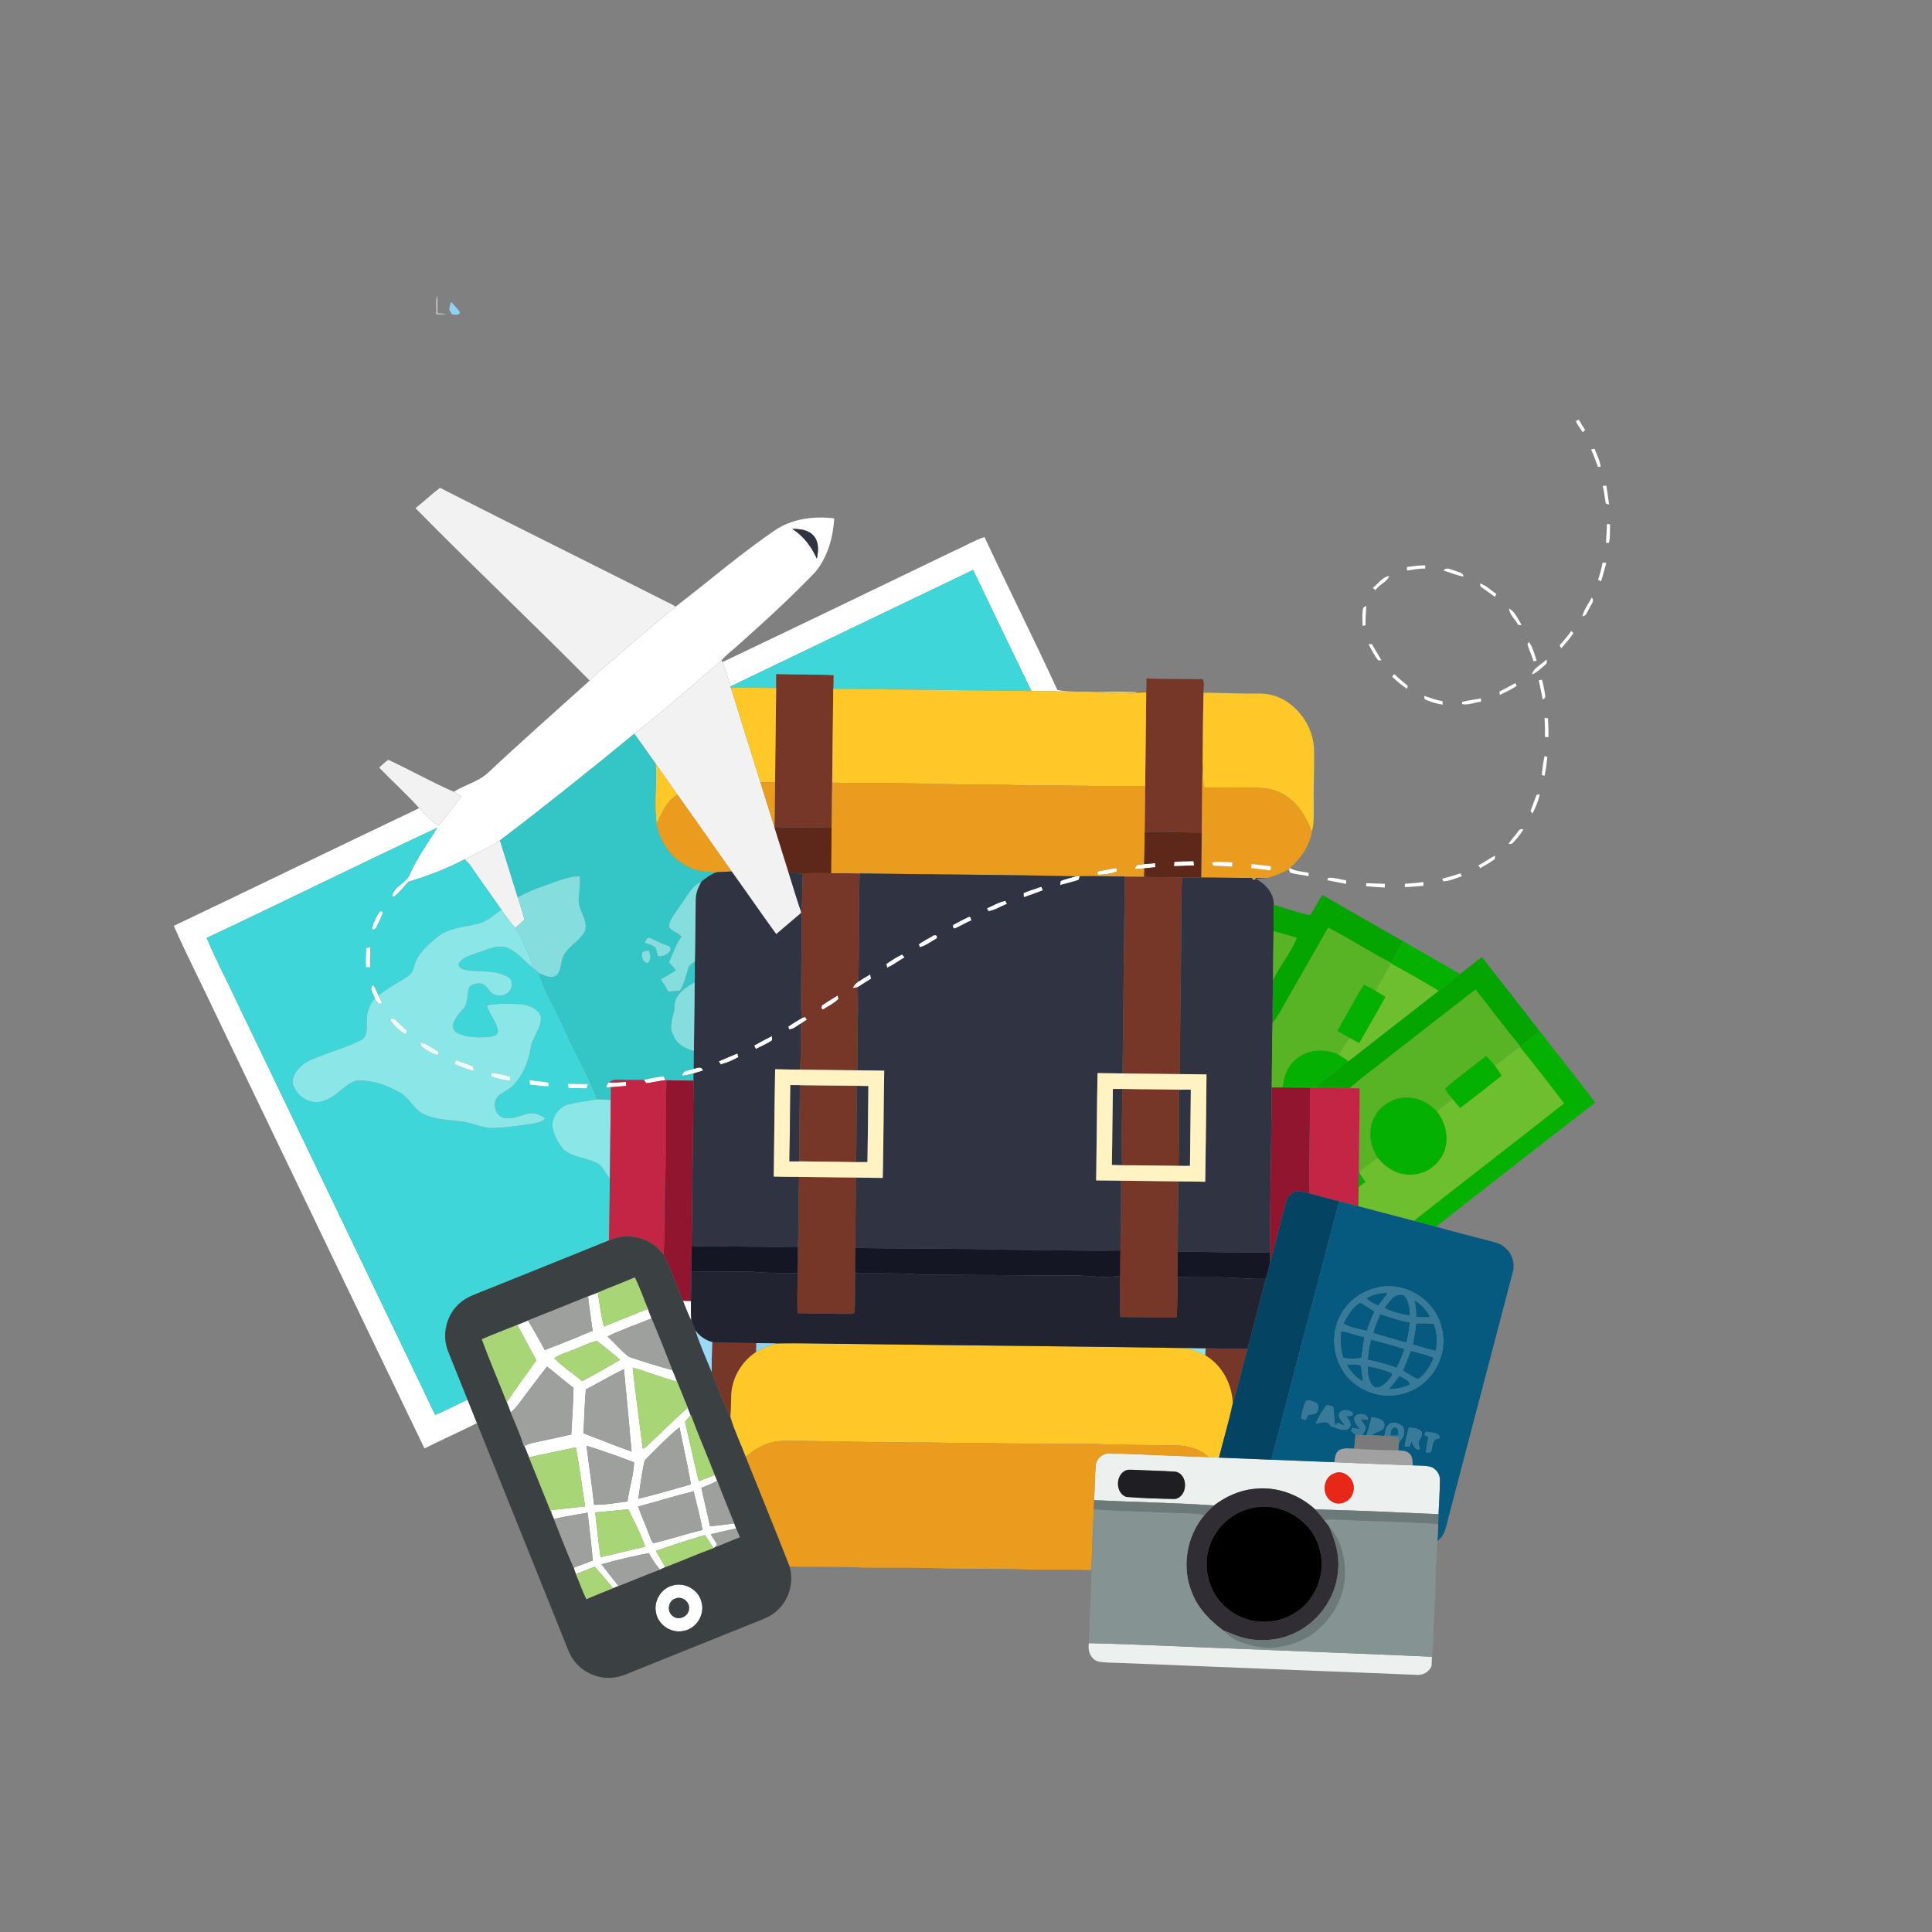 <?xml version="1.0" encoding="UTF-8" ?>
<!DOCTYPE svg PUBLIC "-//W3C//DTD SVG 1.1//EN" "http://www.w3.org/Graphics/SVG/1.1/DTD/svg11.dtd">
<svg width="1000pt" height="1000pt" viewBox="0 0 1000 1000" version="1.1" xmlns="http://www.w3.org/2000/svg">
<rect x="0" y="0" width="1000" height="1000" fill="#808080" stroke="none"/>
<g id="#ecf0efff">
<path fill="#ecf0ef" opacity="1.00" d=" M 225.83 162.57 C 226.13 159.39 225.47 156.11 226.22 152.99 C 226.43 156.05 226.29 159.13 226.36 162.20 C 227.95 162.25 229.54 162.35 231.13 162.52 C 229.36 162.71 227.59 162.62 225.83 162.57 Z" />
<path fill="#ecf0ef" opacity="1.00" d=" M 567.10 758.87 C 567.19 754.97 570.96 751.90 574.77 752.22 C 591.70 752.78 608.63 753.62 625.56 754.19 C 627.34 754.26 629.13 754.36 630.93 754.45 C 639.98 754.79 649.03 755.18 658.08 755.54 C 668.95 755.96 679.82 756.42 690.70 756.84 C 704.23 757.48 717.77 757.91 731.31 758.47 C 734.19 758.63 737.13 758.48 739.99 759.08 C 743.07 759.77 745.37 762.82 745.30 765.98 C 745.27 771.90 744.84 777.82 744.58 783.75 C 723.31 782.77 702.03 781.79 680.74 781.24 C 672.27 773.48 660.56 769.21 649.07 770.64 C 641.48 771.35 634.40 774.67 628.35 779.21 C 607.71 777.82 587.00 777.47 566.33 776.48 C 566.62 770.61 566.61 764.72 567.10 758.87 M 582.23 761.32 C 577.28 764.03 577.46 772.80 582.93 774.79 C 591.27 775.48 599.68 775.68 608.05 775.88 C 614.90 774.86 615.24 763.06 608.42 761.75 C 601.26 761.25 594.08 761.17 586.92 760.78 C 585.36 760.82 583.63 760.46 582.23 761.32 M 690.54 762.63 C 684.73 764.73 683.88 773.62 689.02 776.95 C 693.24 780.04 699.62 777.02 700.45 772.00 C 702.06 766.42 696.17 760.21 690.54 762.63 Z" />
<path fill="#ecf0ef" opacity="1.00" d=" M 563.62 850.49 C 590.78 851.12 617.93 852.60 645.09 853.56 C 677.12 854.92 709.16 856.06 741.19 857.52 C 741.15 859.04 741.09 860.58 741.01 862.12 C 739.92 865.36 736.30 867.35 732.97 866.88 C 681.64 864.85 630.31 862.82 578.98 860.71 C 575.53 860.65 572.06 860.58 568.65 860.06 C 564.55 858.96 562.81 854.37 563.62 850.49 Z" />
</g>
<g id="#92cff0ff">
<path fill="#92cff0" opacity="1.00" d=" M 233.52 156.21 C 234.94 157.88 236.47 159.45 237.82 161.19 C 238.67 163.60 235.42 162.58 234.10 162.91 C 233.59 162.06 233.08 161.22 232.55 160.38 C 232.62 158.94 233.02 157.56 233.52 156.21 Z" />
</g>
<g id="#ffffffff">
<path fill="#ffffff" opacity="1.00" d=" M 815.70 217.91 C 816.06 217.74 816.79 217.40 817.16 217.23 C 818.21 219.04 819.31 220.83 820.47 222.58 C 820.02 222.96 819.59 223.33 819.17 223.71 C 818.06 221.76 816.41 220.05 815.70 217.91 Z" />
<path fill="#ffffff" opacity="1.00" d=" M 823.55 232.64 C 824.00 232.55 824.92 232.37 825.37 232.28 C 826.38 235.36 828.14 238.26 828.49 241.51 C 828.14 241.56 827.45 241.65 827.11 241.70 C 825.94 238.67 824.96 235.57 823.55 232.64 Z" />
<path fill="#ffffff" opacity="1.00" d=" M 829.58 251.55 C 830.04 251.50 830.97 251.40 831.43 251.35 C 831.95 254.61 832.47 257.87 832.87 261.15 C 832.45 261.03 831.60 260.78 831.18 260.66 C 830.56 257.64 830.36 254.54 829.58 251.55 Z" />
<path fill="#ffffff" opacity="1.00" d=" M 402.44 273.59 C 411.18 268.35 421.83 267.05 431.82 268.31 C 431.19 278.12 428.44 288.15 422.17 295.89 C 409.74 308.91 396.46 321.08 383.02 333.03 C 379.86 335.98 376.31 338.52 373.45 341.79 C 358.60 354.69 343.72 367.58 328.30 379.80 C 305.46 398.60 282.34 417.08 258.79 434.99 C 252.97 438.75 246.68 441.71 240.47 444.76 C 231.23 449.71 221.36 453.38 211.34 456.40 C 209.05 459.10 206.79 461.89 204.01 464.11 L 202.94 464.02 C 203.75 458.56 210.56 457.14 212.25 452.13 C 216.09 443.75 221.48 436.25 226.31 428.46 C 186.36 447.08 146.89 466.73 106.98 485.46 C 111.75 496.91 117.64 507.87 122.84 519.13 C 156.97 590.19 191.19 661.20 225.23 732.30 C 230.97 730.01 236.39 727.02 242.01 724.48 C 243.64 728.52 245.24 732.56 246.87 736.59 C 237.88 741.08 228.72 745.23 219.70 749.69 C 183.94 675.53 148.41 601.25 112.69 527.07 C 105.21 511.08 97.11 495.35 89.95 479.22 C 132.36 459.05 174.58 438.45 216.99 418.29 C 220.02 421.65 223.18 424.98 227.07 427.37 C 231.00 422.29 235.09 417.32 238.94 412.17 C 237.60 411.37 236.25 410.57 234.88 409.84 C 240.63 406.16 247.69 404.62 252.73 399.87 C 269.95 383.69 287.70 368.09 305.22 352.26 C 307.67 349.69 310.35 347.36 313.08 345.09 C 325.19 334.63 337.30 324.17 349.68 314.02 C 367.24 300.54 384.03 285.95 402.44 273.59 M 410.10 273.76 C 415.87 277.42 420.04 282.99 422.80 289.17 C 423.61 285.34 423.98 280.84 421.37 277.59 C 418.70 274.25 414.09 273.71 410.10 273.76 Z" />
<path fill="#ffffff" opacity="1.00" d=" M 831.70 271.28 C 832.12 271.30 832.94 271.36 833.36 271.38 C 833.23 274.58 833.51 277.84 832.79 280.98 C 832.40 280.99 831.63 281.00 831.25 281.00 C 831.37 277.76 831.78 274.52 831.70 271.28 Z" />
<path fill="#ffffff" opacity="1.00" d=" M 494.06 285.01 C 499.27 282.76 504.17 279.74 509.57 277.97 C 521.95 304.48 535.10 330.64 547.34 357.20 C 550.16 357.69 553.02 357.89 555.88 357.96 C 548.54 357.91 541.19 357.74 533.85 357.67 C 523.71 336.82 513.74 315.89 503.69 294.99 C 461.80 315.01 419.99 335.21 378.11 355.28 C 376.67 351.10 375.76 346.73 373.96 342.69 C 414.06 323.60 454.06 304.29 494.06 285.01 Z" />
<path fill="#ffffff" opacity="1.00" d=" M 829.50 291.20 C 829.98 291.23 830.94 291.31 831.43 291.34 C 830.54 294.53 829.72 297.74 828.71 300.90 C 828.31 300.70 827.53 300.30 827.14 300.10 C 828.14 297.19 828.94 294.22 829.50 291.20 Z" />
<path fill="#ffffff" opacity="1.00" d=" M 747.19 295.31 C 748.59 293.23 751.02 294.90 752.88 295.33 C 754.54 296.11 757.19 296.15 757.54 298.42 C 753.97 297.88 750.64 296.34 747.19 295.31 Z" />
<path fill="#ffffff" opacity="1.00" d=" M 710.56 304.30 C 713.34 302.21 715.39 298.64 719.08 298.15 C 717.87 301.44 713.78 302.45 711.98 305.46 C 711.49 305.06 711.02 304.68 710.56 304.30 Z" />
<path fill="#ffffff" opacity="1.00" d=" M 766.01 302.01 C 769.32 302.99 771.73 305.62 774.55 307.49 C 774.33 307.86 773.88 308.59 773.66 308.95 C 771.30 307.08 768.81 305.39 766.36 303.66 C 766.27 303.25 766.09 302.42 766.01 302.01 Z" />
<path fill="#ffffff" opacity="1.00" d=" M 819.03 318.98 C 819.90 315.42 822.20 312.47 823.90 309.28 C 825.59 311.22 823.30 313.09 822.61 314.93 C 821.58 316.42 821.24 318.89 819.03 318.98 Z" />
<path fill="#ffffff" opacity="1.00" d=" M 705.65 314.49 C 706.03 314.24 706.79 313.73 707.17 313.48 C 707.16 316.86 706.65 320.23 706.79 323.63 C 706.42 323.72 705.68 323.91 705.32 324.00 C 705.22 320.84 704.83 317.58 705.65 314.49 Z" />
<path fill="#ffffff" opacity="1.00" d=" M 781.09 314.99 C 784.34 316.71 785.69 320.53 787.57 323.50 C 787.13 323.50 786.26 323.50 785.82 323.50 C 784.39 320.58 781.35 318.35 781.09 314.99 Z" />
<path fill="#ffffff" opacity="1.00" d=" M 807.23 334.03 C 809.38 331.67 811.41 329.20 813.27 326.60 C 813.55 326.88 814.12 327.43 814.40 327.71 C 812.60 330.53 810.27 332.96 808.15 335.54 C 807.92 335.16 807.46 334.41 807.23 334.03 Z" />
<path fill="#ffffff" opacity="1.00" d=" M 791.32 332.24 C 793.47 335.09 794.16 338.68 795.40 341.97 L 793.72 342.28 C 792.88 339.31 791.51 336.52 790.59 333.59 C 790.77 333.25 791.14 332.58 791.32 332.24 Z" />
<path fill="#ffffff" opacity="1.00" d=" M 708.39 333.47 C 708.80 333.43 709.61 333.35 710.02 333.31 C 711.73 336.11 713.40 338.96 715.05 341.81 C 714.61 341.79 713.72 341.76 713.28 341.74 C 711.32 339.20 709.84 336.32 708.39 333.47 Z" />
<path fill="#ffffff" opacity="1.00" d=" M 792.96 349.06 C 793.91 345.49 797.97 343.89 800.49 341.42 C 800.93 342.61 800.53 343.70 799.46 344.38 C 797.38 346.04 795.53 348.17 792.96 349.06 Z" />
<path fill="#ffffff" opacity="1.00" d=" M 721.14 350.78 C 720.01 350.23 721.27 349.30 721.75 348.98 C 723.89 351.15 726.36 352.95 728.64 354.98 C 728.56 355.38 728.42 356.19 728.35 356.59 C 725.78 354.87 723.38 352.89 721.14 350.78 Z" />
<path fill="#ffffff" opacity="1.00" d=" M 796.44 352.17 C 796.97 352.00 797.52 351.88 798.09 351.80 C 798.88 354.49 799.39 357.27 799.80 360.05 C 799.91 361.04 799.49 361.70 798.54 362.03 C 797.81 358.75 797.20 355.44 796.44 352.17 Z" />
<path fill="#ffffff" opacity="1.00" d=" M 776.05 357.99 C 778.80 356.50 781.58 355.04 784.36 353.59 C 784.54 353.93 784.88 354.62 785.06 354.96 C 782.34 356.86 779.30 358.21 776.34 359.66 C 776.27 359.24 776.12 358.41 776.05 357.99 Z" />
<path fill="#ffffff" opacity="1.00" d=" M 737.15 360.19 C 740.28 361.19 743.37 362.40 746.65 362.94 C 746.66 363.39 746.69 364.29 746.71 364.75 C 743.48 364.16 740.25 363.36 737.34 361.84 C 737.29 361.43 737.19 360.60 737.15 360.19 Z" />
<path fill="#ffffff" opacity="1.00" d=" M 756.82 363.27 C 760.04 362.52 763.32 362.04 766.59 361.51 C 766.58 361.92 766.56 362.75 766.55 363.17 C 763.28 363.60 759.91 365.13 756.66 364.42 L 756.82 363.27 Z" />
<path fill="#ffffff" opacity="1.00" d=" M 799.46 391.28 C 799.82 391.43 800.56 391.72 800.92 391.86 C 800.58 395.11 800.15 398.35 799.48 401.55 C 799.11 401.44 798.37 401.23 798.00 401.13 C 798.37 397.83 798.73 394.52 799.46 391.28 Z" />
<path fill="#ffffff" opacity="1.00" d=" M 795.32 411.45 C 795.73 411.36 796.55 411.18 796.96 411.09 C 796.30 414.61 794.83 417.92 793.18 421.08 L 792.22 419.71 C 793.21 416.94 794.27 414.19 795.32 411.45 Z" />
<path fill="#ffffff" opacity="1.00" d=" M 785.95 430.11 C 786.53 429.22 787.39 428.96 788.51 429.33 C 786.80 431.96 784.92 434.50 782.65 436.69 C 782.19 436.72 781.28 436.79 780.82 436.83 C 782.29 434.41 784.35 432.43 785.95 430.11 Z" />
<path fill="#ffffff" opacity="1.00" d=" M 765.18 447.91 C 768.24 446.49 770.83 444.24 773.92 442.89 C 773.86 443.33 773.74 444.23 773.68 444.68 C 771.32 446.47 768.72 447.91 766.15 449.36 C 765.81 448.87 765.49 448.39 765.18 447.91 Z" />
<path fill="#ffffff" opacity="1.00" d=" M 587.60 449.89 C 587.47 447.12 590.33 447.59 592.20 447.27 C 594.08 447.08 595.98 446.92 597.88 446.76 C 597.91 447.28 597.98 448.34 598.01 448.87 C 596.08 449.06 594.15 449.26 592.23 449.46 C 590.68 449.61 589.13 449.75 587.60 449.89 Z" />
<path fill="#ffffff" opacity="1.00" d=" M 567.89 451.11 C 571.20 450.50 574.48 449.72 577.82 449.28 C 577.91 449.72 578.07 450.61 578.15 451.05 C 575.11 452.27 571.57 452.71 568.29 452.80 C 568.19 452.38 567.99 451.53 567.89 451.11 Z" />
<path fill="#ffffff" opacity="1.00" d=" M 667.05 449.94 C 667.21 449.78 667.52 449.46 667.67 449.30 C 670.55 451.09 674.10 451.01 677.33 451.76 C 677.33 452.18 677.33 453.03 677.33 453.46 C 674.15 452.95 670.95 452.54 667.84 451.74 C 667.64 451.29 667.25 450.39 667.05 449.94 Z" />
<path fill="#ffffff" opacity="1.00" d=" M 746.50 454.83 C 749.68 454.02 752.82 453.06 755.94 452.04 C 756.11 452.41 756.45 453.16 756.62 453.53 C 753.52 454.60 750.36 455.99 747.09 456.19 L 746.50 454.83 Z" />
<path fill="#ffffff" opacity="1.00" d=" M 556.85 453.59 C 557.53 453.56 558.22 453.54 558.92 453.52 C 558.76 454.00 558.46 454.95 558.30 455.42 C 555.18 456.52 551.92 457.19 548.74 458.09 C 548.80 457.55 548.91 456.49 548.97 455.96 C 551.53 454.97 554.21 454.35 556.85 453.59 Z" />
<path fill="#ffffff" opacity="1.00" d=" M 687.53 454.33 C 690.60 454.13 693.65 455.26 696.71 455.62 C 696.74 456.09 696.78 457.02 696.81 457.49 C 693.52 456.87 690.22 456.28 686.96 455.58 C 687.10 455.27 687.38 454.65 687.53 454.33 Z" />
<path fill="#ffffff" opacity="1.00" d=" M 727.27 457.43 C 730.42 457.21 733.58 457.03 736.72 456.54 C 736.72 457.03 736.73 458.02 736.73 458.51 C 733.48 458.61 730.26 459.18 727.02 459.14 C 727.08 458.71 727.20 457.85 727.27 457.43 Z" />
<path fill="#ffffff" opacity="1.00" d=" M 529.76 462.23 C 532.78 461.00 535.91 460.04 538.99 458.96 C 539.19 459.42 539.60 460.35 539.81 460.82 C 536.56 462.12 533.25 463.26 529.94 464.39 C 529.90 463.85 529.80 462.77 529.76 462.23 Z" />
<path fill="#ffffff" opacity="1.00" d=" M 510.81 470.14 C 513.98 468.82 517.00 466.88 520.41 466.27 C 520.60 466.68 520.99 467.51 521.18 467.92 C 517.96 469.03 514.98 471.18 511.63 471.64 C 511.43 471.27 511.01 470.52 510.81 470.14 Z" />
<path fill="#ffffff" opacity="1.00" d=" M 192.55 481.43 C 192.91 477.80 194.71 474.42 196.82 471.51 L 198.31 471.94 C 197.48 474.97 195.81 477.70 194.50 480.55 C 194.01 480.77 193.04 481.21 192.55 481.43 Z" />
<path fill="#ffffff" opacity="1.00" d=" M 501.55 474.50 C 502.59 474.40 502.44 475.71 502.84 476.36 C 499.86 477.62 497.10 479.32 494.15 480.64 C 493.18 480.25 492.94 479.58 493.45 478.65 C 496.11 477.19 498.81 475.79 501.55 474.50 Z" />
<path fill="#ffffff" opacity="1.00" d=" M 482.53 484.60 C 483.64 483.59 485.46 483.87 484.92 485.69 C 482.01 487.23 479.30 489.52 476.12 490.27 L 475.54 488.76 C 477.76 487.20 480.15 485.91 482.53 484.60 Z" />
<path fill="#ffffff" opacity="1.00" d=" M 458.70 499.00 C 461.36 497.20 464.01 495.33 466.95 494.01 C 467.26 494.40 467.89 495.17 468.20 495.56 C 465.19 497.28 462.41 499.44 459.23 500.88 C 459.10 500.41 458.84 499.47 458.70 499.00 Z" />
<path fill="#ffffff" opacity="1.00" d=" M 444.22 508.11 C 446.24 506.81 448.31 505.57 450.39 504.35 C 450.51 504.91 450.75 506.01 450.88 506.56 C 448.54 507.97 446.29 509.51 443.98 510.95 C 443.32 511.07 442.01 511.31 441.36 511.43 C 441.96 510.05 442.95 508.92 444.22 508.11 Z" />
<path fill="#ffffff" opacity="1.00" d=" M 193.95 516.79 C 193.50 514.62 190.77 511.66 192.96 509.88 C 194.56 511.15 194.92 513.42 195.89 515.16 C 196.53 516.52 197.21 517.87 197.88 519.24 C 195.87 520.37 194.84 518.23 193.95 516.79 Z" />
<path fill="#ffffff" opacity="1.00" d=" M 425.38 520.44 C 428.03 518.59 430.81 516.95 433.55 515.26 C 433.67 515.70 433.91 516.58 434.03 517.02 C 431.77 519.36 428.67 520.77 425.96 522.55 L 425.17 521.88 C 425.22 521.52 425.33 520.80 425.38 520.44 Z" />
<path fill="#ffffff" opacity="1.00" d=" M 415.16 526.88 C 415.52 526.74 416.24 526.47 416.60 526.34 C 416.87 526.69 417.40 527.39 417.67 527.74 C 416.62 528.44 415.57 529.14 414.52 529.84 C 412.53 530.84 410.63 532.97 408.33 532.74 C 408.25 532.39 408.10 531.71 408.02 531.36 C 410.30 529.72 412.74 528.31 415.16 526.88 Z" />
<path fill="#ffffff" opacity="1.00" d=" M 390.35 541.15 C 393.39 539.46 396.45 537.78 399.57 536.25 C 399.58 536.81 399.60 537.94 399.61 538.51 C 396.95 540.24 394.05 541.55 391.22 542.96 C 391.00 542.51 390.57 541.60 390.35 541.15 Z" />
<path fill="#ffffff" opacity="1.00" d=" M 371.99 549.37 C 375.19 547.92 378.46 546.64 381.68 545.25 C 381.81 545.73 382.06 546.68 382.19 547.16 C 379.34 548.77 376.27 550.07 373.11 550.92 C 372.83 550.53 372.27 549.76 371.99 549.37 Z" />
<path fill="#ffffff" opacity="1.00" d=" M 353.07 556.86 C 353.27 553.75 356.89 554.10 359.09 553.23 C 360.87 552.83 363.00 551.60 363.91 554.09 C 362.27 554.62 360.64 555.14 358.98 555.60 C 357.03 556.10 355.05 556.52 353.07 556.86 Z" />
<path fill="#ffffff" opacity="1.00" d=" M 314.39 560.85 C 314.62 560.71 315.09 560.43 315.33 560.28 C 318.22 560.42 321.11 560.22 323.99 559.97 C 324.03 560.49 324.11 561.53 324.14 562.05 C 321.50 562.29 318.87 562.54 316.22 562.71 C 315.61 562.75 314.38 562.81 313.77 562.85 C 313.92 562.35 314.23 561.35 314.39 560.85 Z" />
<path fill="#ffffff" opacity="1.00" d=" M 304.38 670.97 C 306.06 670.31 307.75 669.66 309.44 669.02 C 310.34 674.91 311.08 680.84 312.60 686.62 C 320.16 683.49 327.76 680.49 335.34 677.43 C 335.98 679.07 336.61 680.73 337.22 682.39 C 329.65 685.52 321.84 688.12 314.50 691.75 C 318.25 695.17 321.45 699.25 325.52 702.29 C 332.94 704.74 340.40 707.22 347.99 709.14 C 348.88 711.13 349.71 713.15 350.50 715.20 C 342.73 713.05 335.19 710.16 327.48 707.83 C 328.90 721.58 330.95 735.27 332.56 749.00 C 332.35 750.63 334.17 749.10 334.64 748.69 C 341.74 741.99 348.70 735.14 355.93 728.56 C 356.43 729.85 356.93 731.15 357.44 732.46 C 356.48 733.62 355.51 734.78 354.55 735.95 C 357.02 746.16 359.10 756.46 361.69 766.64 C 364.45 765.60 367.20 764.55 369.94 763.49 C 370.27 764.23 370.92 765.73 371.24 766.48 C 368.58 767.84 365.83 769.04 363.04 770.11 C 364.38 776.75 366.19 783.29 367.46 789.95 C 371.67 789.69 375.84 789.08 380.01 788.47 C 380.26 789.13 380.76 790.44 381.02 791.10 C 376.63 792.07 372.25 793.06 367.89 794.14 C 368.95 795.87 370.03 797.59 371.14 799.30 C 370.88 799.69 370.35 800.46 370.08 800.84 L 369.28 801.30 C 367.81 799.04 366.34 796.79 364.89 794.53 C 356.35 797.05 347.85 799.74 339.48 802.77 C 341.10 805.56 342.74 808.34 344.37 811.14 C 343.67 811.46 342.26 812.11 341.55 812.44 C 339.34 809.78 337.51 806.85 335.80 803.87 C 327.56 805.49 319.38 807.43 311.29 809.66 C 314.19 813.45 317.17 817.17 320.16 820.89 C 319.21 821.26 318.27 821.65 317.32 822.04 C 314.26 818.25 311.08 814.55 307.84 810.91 C 304.58 812.18 301.33 813.46 298.06 814.73 C 297.68 813.62 297.31 812.53 296.94 811.44 C 300.26 810.27 303.56 809.01 306.83 807.71 C 306.15 799.43 305.04 791.20 304.15 782.95 C 298.32 783.97 292.46 784.89 286.70 786.23 C 286.45 785.65 285.96 784.49 285.72 783.91 C 285.59 783.33 285.35 782.18 285.23 781.60 C 291.10 780.96 296.98 780.41 302.84 779.71 C 301.25 769.52 299.96 759.28 298.08 749.14 C 289.98 750.81 281.90 752.58 273.80 754.30 C 273.02 752.35 272.23 750.39 271.43 748.46 C 273.19 747.54 275.08 746.90 277.03 746.54 C 283.26 745.30 289.46 743.86 295.67 742.50 C 296.12 734.45 296.74 726.40 296.85 718.34 C 292.14 714.83 287.81 710.86 283.12 707.33 C 277.91 714.07 272.78 720.87 267.68 727.68 C 266.71 728.94 265.51 730.00 264.34 731.07 C 263.71 729.28 263.02 727.52 262.31 725.77 C 267.16 718.36 272.58 711.34 277.60 704.04 C 274.30 697.96 270.99 691.88 267.71 685.79 C 269.57 685.01 271.43 684.24 273.29 683.47 C 276.37 688.47 279.10 693.67 282.01 698.77 C 290.31 695.59 298.57 692.28 306.76 688.81 C 305.92 682.87 305.00 676.93 304.38 670.97 M 299.01 697.70 C 295.06 699.59 290.46 700.55 286.92 702.99 C 291.16 707.50 296.64 710.74 301.25 714.90 C 307.94 711.39 314.50 707.64 321.01 703.81 C 316.98 700.56 313.09 697.13 308.91 694.09 C 305.42 694.65 302.33 696.58 299.01 697.70 M 303.22 719.17 C 302.59 726.73 302.38 734.33 302.03 741.91 C 310.35 744.96 318.50 748.46 326.90 751.30 C 325.69 737.10 324.32 722.90 322.95 708.71 C 316.19 711.83 309.86 715.80 303.22 719.17 M 333.73 755.83 C 332.11 762.34 331.42 769.11 330.37 775.75 C 339.55 773.61 348.56 770.80 357.65 768.32 C 355.94 758.42 353.63 748.63 351.69 738.77 C 345.27 743.93 339.59 750.04 333.73 755.83 M 303.61 748.32 C 304.75 758.52 306.45 768.65 307.47 778.86 C 313.28 778.98 319.04 777.83 324.79 777.15 C 325.66 770.37 327.95 763.68 328.21 756.92 C 320.11 753.80 311.90 750.89 303.61 748.32 M 330.35 779.76 C 331.85 784.62 334.16 789.18 335.86 793.97 C 336.63 795.55 336.88 797.56 338.26 798.76 C 346.75 796.74 355.05 793.90 363.57 791.94 C 362.53 785.16 360.54 778.57 359.04 771.89 C 349.40 774.22 339.94 777.23 330.35 779.76 M 308.07 782.82 C 308.98 790.54 309.72 798.29 310.85 805.98 C 318.57 804.27 326.22 802.23 333.96 800.58 C 331.68 793.87 328.31 787.55 325.17 781.21 C 319.47 781.72 313.77 782.26 308.07 782.82 Z" />
<path fill="#ffffff" opacity="1.00" d=" M 348.44 820.58 C 354.54 818.89 361.49 822.84 363.03 829.01 C 365.06 835.41 360.64 842.84 354.05 844.10 C 347.78 845.68 340.85 841.31 339.61 834.97 C 338.09 828.80 342.22 821.96 348.44 820.58 M 349.37 827.48 C 345.66 828.80 345.11 834.42 348.34 836.56 C 351.36 838.92 356.37 836.76 356.61 832.90 C 357.26 829.06 352.86 825.82 349.37 827.48 Z" />
</g>
<g id="#f2f2f2ff">
<path fill="#f2f2f2" opacity="1.00" d=" M 215.05 263.03 C 219.35 259.61 223.35 255.82 227.73 252.49 C 266.71 272.35 305.93 291.72 344.97 311.46 C 346.59 312.20 348.20 313.01 349.68 314.02 C 337.30 324.17 325.19 334.63 313.08 345.09 C 310.35 347.36 307.67 349.69 305.22 352.26 C 275.48 322.21 244.71 293.16 215.05 263.03 Z" />
<path fill="#f2f2f2" opacity="1.00" d=" M 328.30 379.80 C 343.72 367.58 358.60 354.69 373.45 341.79 L 373.96 342.69 C 375.76 346.73 376.67 351.10 378.11 355.28 C 378.23 355.67 378.47 356.44 378.59 356.83 C 383.52 372.87 388.59 388.87 393.58 404.89 C 395.98 412.65 398.41 420.39 400.84 428.13 C 403.31 436.09 405.80 444.05 408.30 452.00 C 410.37 458.59 412.32 465.23 414.58 471.77 C 414.60 471.96 414.64 472.35 414.66 472.55 C 410.35 476.20 406.04 479.86 401.76 483.53 C 393.97 472.79 386.46 461.84 378.71 451.07 C 369.44 437.80 360.03 424.62 350.72 411.38 C 346.90 406.00 343.10 400.61 339.31 395.22 C 335.64 390.07 332.06 384.87 328.30 379.80 Z" />
<path fill="#f2f2f2" opacity="1.00" d=" M 196.25 397.31 C 197.76 395.89 199.29 394.49 200.94 393.25 C 212.36 398.55 223.34 404.80 234.88 409.84 C 236.25 410.57 237.60 411.37 238.94 412.17 C 235.09 417.32 231.00 422.29 227.07 427.37 C 223.18 424.98 220.02 421.65 216.99 418.29 C 210.44 410.95 203.06 404.40 196.25 397.31 Z" />
<path fill="#f2f2f2" opacity="1.00" d=" M 240.47 444.76 C 246.68 441.71 252.97 438.75 258.79 434.99 C 261.87 444.79 264.91 454.60 267.97 464.40 C 269.20 468.25 270.49 472.07 271.48 475.99 C 269.87 477.43 268.28 478.87 266.70 480.34 C 264.07 477.35 261.73 474.14 259.51 470.85 C 254.30 463.31 248.90 455.90 243.71 448.34 C 242.81 446.99 241.67 445.83 240.47 444.76 Z" />
<path fill="#f2f2f2" opacity="1.00" d=" M 619.30 699.45 C 619.40 699.49 619.61 699.57 619.71 699.61 C 619.61 699.57 619.40 699.49 619.30 699.45 Z" />
</g>
<g id="#303341ff">
<path fill="#303341" opacity="1.00" d=" M 410.10 273.76 C 414.09 273.71 418.70 274.25 421.37 277.59 C 423.98 280.84 423.61 285.34 422.80 289.17 C 420.04 282.99 415.87 277.42 410.10 273.76 Z" />
</g>
<g id="#fffeffff">
<path fill="#fffeff" opacity="1.00" d=" M 728.20 293.48 C 731.34 293.04 734.49 292.61 737.68 292.62 C 737.68 293.04 737.70 293.88 737.70 294.30 C 734.50 294.20 731.37 294.89 728.22 295.28 C 728.21 294.83 728.21 293.93 728.20 293.48 Z" />
</g>
<g id="#3ed6d9ff">
<path fill="#3ed6d9" opacity="1.00" d=" M 378.11 355.28 C 419.99 335.21 461.80 315.01 503.69 294.99 C 513.74 315.89 523.71 336.82 533.85 357.67 C 499.66 357.31 465.48 356.82 431.29 356.52 C 431.32 354.19 431.39 351.87 431.47 349.56 C 421.58 348.97 411.67 349.27 401.77 348.98 C 401.76 351.36 401.75 353.75 401.74 356.14 C 394.00 356.06 386.26 355.89 378.53 355.89 L 378.59 356.83 C 378.47 356.44 378.23 355.67 378.11 355.28 Z" />
<path fill="#3ed6d9" opacity="1.00" d=" M 106.98 485.46 C 146.89 466.73 186.36 447.08 226.31 428.46 C 221.48 436.25 216.09 443.75 212.25 452.13 C 210.56 457.14 203.75 458.56 202.94 464.02 L 204.01 464.11 C 206.79 461.89 209.05 459.10 211.34 456.40 C 221.36 453.38 231.23 449.71 240.47 444.76 C 241.67 445.83 242.81 446.99 243.71 448.34 C 248.90 455.90 254.30 463.31 259.51 470.85 C 255.60 473.67 251.91 477.18 247.03 478.18 C 239.95 479.97 231.97 480.22 226.13 485.14 C 221.09 489.41 215.51 494.11 214.14 500.93 C 213.72 503.82 211.00 505.31 208.81 506.79 C 204.43 509.46 199.99 512.05 195.89 515.16 C 194.92 513.42 194.56 511.15 192.96 509.88 C 190.77 511.66 193.50 514.62 193.95 516.79 C 191.32 519.95 189.76 523.89 189.92 528.04 C 189.51 531.43 190.76 536.16 187.15 538.18 C 178.90 542.44 169.81 544.71 161.31 548.39 C 156.55 550.53 151.86 554.47 151.37 560.00 C 152.56 567.35 161.40 572.91 168.38 569.44 C 174.49 567.38 178.18 561.30 184.28 559.39 C 192.10 558.78 199.90 561.54 206.65 565.33 C 210.97 567.57 213.21 572.10 216.80 575.17 C 223.35 579.83 231.80 579.40 239.41 580.56 C 245.01 581.26 250.21 584.20 255.96 583.85 C 262.58 583.58 269.15 582.63 275.69 581.62 C 277.96 581.09 280.62 580.88 282.19 578.93 C 280.01 576.90 276.87 576.10 273.97 576.19 C 269.51 577.24 265.08 579.65 260.38 578.48 C 255.93 576.89 254.62 570.24 258.12 567.08 C 260.33 565.25 263.09 564.20 265.19 562.22 C 270.42 557.01 273.51 549.97 274.60 542.73 C 275.46 536.85 280.48 532.08 279.92 525.98 C 278.44 522.04 273.83 520.31 269.95 519.83 C 263.99 519.34 257.95 519.32 252.05 520.34 C 253.20 524.92 256.74 528.49 257.68 533.14 C 258.26 536.25 254.26 536.58 252.09 536.83 C 246.65 536.98 240.63 537.07 235.84 534.18 C 232.22 530.73 236.60 525.85 239.02 523.03 C 242.12 520.26 241.76 515.95 242.51 512.24 C 242.89 509.78 245.84 509.02 247.96 509.04 C 252.20 508.78 252.96 514.64 256.98 515.10 C 260.78 516.26 265.46 513.20 264.87 509.00 C 264.92 505.80 261.39 504.77 258.92 504.02 C 252.81 501.99 246.22 503.37 240.06 501.78 C 238.45 501.49 236.37 499.58 237.90 498.02 C 240.08 495.15 243.92 494.44 247.11 493.18 C 252.05 491.75 257.15 488.67 262.41 490.52 C 267.65 492.49 271.08 497.19 275.36 500.57 C 276.56 501.62 277.75 502.68 279.00 503.68 C 281.70 513.25 287.23 521.69 291.31 530.70 C 296.77 543.70 304.09 555.84 309.20 569.01 C 304.32 569.74 299.42 570.44 294.61 571.52 C 289.75 572.47 286.34 577.28 285.86 582.00 C 286.16 586.91 288.71 591.51 291.88 595.16 C 297.00 599.24 304.04 599.26 309.66 602.36 C 312.35 604.39 313.76 607.61 315.64 610.34 C 315.53 620.90 315.44 631.46 315.24 642.02 C 293.60 650.80 271.92 659.47 250.25 668.19 C 246.11 669.90 241.67 671.27 238.24 674.28 C 231.17 680.20 228.49 690.66 231.88 699.26 C 235.21 707.68 238.65 716.07 242.01 724.48 C 236.39 727.02 230.97 730.01 225.23 732.30 C 191.19 661.20 156.97 590.19 122.84 519.13 C 117.64 507.87 111.75 496.91 106.98 485.46 M 192.55 481.43 C 193.04 481.21 194.01 480.77 194.50 480.55 C 195.81 477.70 197.48 474.97 198.31 471.94 L 196.82 471.51 C 194.71 474.42 192.91 477.80 192.55 481.43 M 189.67 490.70 C 189.37 494.01 189.32 497.32 189.40 500.64 C 189.94 500.64 191.03 500.65 191.58 500.65 C 191.46 497.19 191.55 493.74 191.68 490.29 C 191.18 490.39 190.17 490.60 189.67 490.70 M 274.08 559.15 C 274.13 559.72 274.23 560.86 274.28 561.43 C 277.56 561.61 280.81 562.32 284.10 562.22 C 284.02 561.75 283.87 560.81 283.79 560.34 C 280.58 559.75 277.31 559.58 274.08 559.15 M 293.89 560.99 C 294.00 561.56 294.22 562.69 294.32 563.26 C 297.42 563.07 300.52 563.31 303.63 563.32 C 303.79 562.77 304.11 561.68 304.27 561.14 C 300.81 561.11 297.35 561.05 293.89 560.99 Z" />
</g>
<g id="#763728ff">
<path fill="#763728" opacity="1.00" d=" M 401.77 348.98 C 411.67 349.27 421.58 348.97 431.47 349.56 C 431.39 351.87 431.32 354.19 431.29 356.52 C 431.11 372.72 430.90 388.93 430.73 405.13 C 430.65 412.79 430.51 420.44 430.43 428.10 C 420.57 428.65 410.70 428.08 400.84 428.13 C 401.05 420.39 401.04 412.64 401.15 404.89 C 401.39 388.64 401.51 372.39 401.74 356.14 C 401.75 353.75 401.76 351.36 401.77 348.98 Z" />
<path fill="#763728" opacity="1.00" d=" M 593.43 351.20 C 603.11 351.53 612.80 351.41 622.48 351.57 C 623.67 353.30 622.74 356.31 622.96 358.53 C 622.63 370.63 622.59 382.74 622.48 394.84 C 622.10 406.86 622.29 418.89 622.02 430.91 C 612.17 431.03 602.31 430.22 592.48 430.65 C 592.57 422.77 592.64 414.89 592.74 407.01 C 592.90 390.78 593.17 374.55 593.27 358.33 C 591.49 358.39 589.73 358.46 587.97 358.60 L 588.75 358.27 C 590.27 358.22 591.80 358.20 593.35 358.19 C 593.41 355.86 593.44 353.53 593.43 351.20 Z" />
<path fill="#763728" opacity="1.00" d=" M 592.23 449.46 C 592.50 450.94 592.78 452.43 593.07 453.93 C 599.33 454.08 605.59 453.93 611.85 454.15 C 611.21 466.10 611.48 478.07 611.37 490.04 C 611.21 512.01 610.66 533.98 610.70 555.96 C 600.81 555.83 590.91 555.72 581.02 555.61 C 581.34 521.63 581.86 487.66 582.17 453.68 C 585.44 453.73 588.71 453.75 591.98 453.76 C 592.06 452.32 592.14 450.89 592.23 449.46 Z" />
<path fill="#763728" opacity="1.00" d=" M 415.42 452.36 C 420.31 451.60 425.26 452.04 430.19 451.97 C 435.12 451.93 440.05 452.01 444.98 452.08 C 444.28 470.75 445.01 489.44 444.22 508.11 C 442.95 508.92 441.96 510.05 441.36 511.43 C 442.01 511.31 443.32 511.07 443.98 510.95 C 444.43 525.29 443.54 539.65 443.82 554.00 C 433.87 553.88 423.92 553.78 413.97 553.64 C 414.98 545.74 414.35 537.77 414.52 529.84 C 415.57 529.14 416.62 528.44 417.67 527.74 C 417.40 527.39 416.87 526.69 416.60 526.34 C 416.24 526.47 415.52 526.74 415.16 526.88 C 414.85 524.60 414.56 522.32 414.57 520.02 C 414.69 509.02 414.73 498.02 414.89 487.02 C 415.00 482.19 415.28 477.35 414.66 472.55 C 414.64 472.35 414.60 471.96 414.58 471.77 C 415.64 465.35 415.09 458.83 415.42 452.36 M 425.38 520.44 C 425.33 520.80 425.22 521.52 425.17 521.88 L 425.96 522.55 C 428.67 520.77 431.77 519.36 434.03 517.02 C 433.91 516.58 433.67 515.70 433.55 515.26 C 430.81 516.95 428.03 518.59 425.38 520.44 Z" />
<path fill="#763728" opacity="1.00" d=" M 414.05 561.70 C 423.81 561.77 433.58 561.97 443.35 562.01 C 443.46 575.18 443.36 588.35 443.12 601.51 C 433.32 601.30 423.53 601.28 413.73 601.11 C 413.55 587.97 413.95 574.84 414.05 561.70 Z" />
<path fill="#763728" opacity="1.00" d=" M 580.92 563.61 C 590.71 563.84 600.51 563.81 610.31 564.02 C 610.39 577.15 610.29 590.29 610.01 603.42 C 600.25 603.37 590.49 603.12 580.73 603.13 C 580.49 589.96 580.72 576.78 580.92 563.61 Z" />
<path fill="#763728" opacity="1.00" d=" M 413.69 609.17 C 423.45 609.29 433.21 609.41 442.97 609.51 C 443.05 621.66 442.65 633.80 442.68 645.95 C 442.59 650.29 442.57 654.64 442.60 659.00 C 442.41 665.81 442.67 672.63 442.39 679.44 C 441.38 680.58 439.33 679.79 437.94 680.09 C 429.59 679.93 421.24 679.86 412.89 679.72 C 412.41 672.79 412.93 665.84 412.89 658.91 C 412.98 654.36 412.96 649.82 413.01 645.28 C 413.49 633.24 412.93 621.18 413.69 609.17 Z" />
<path fill="#763728" opacity="1.00" d=" M 580.22 611.12 C 590.12 611.24 600.03 611.34 609.93 611.48 C 609.76 623.62 609.62 635.76 609.61 647.90 C 609.56 652.27 609.50 656.65 609.51 661.03 C 609.46 668.00 609.57 675.00 608.96 681.96 C 599.25 682.07 589.56 681.72 579.86 681.71 C 579.34 674.59 579.76 667.44 579.81 660.31 C 579.88 655.95 579.84 651.60 579.93 647.25 C 580.06 635.21 580.44 623.16 580.22 611.12 Z" />
<path fill="#763728" opacity="1.00" d=" M 368.67 694.72 C 376.26 695.16 383.88 695.03 391.48 695.19 C 391.44 696.72 391.40 698.26 391.36 699.81 C 384.23 704.53 379.26 712.48 378.56 721.05 C 378.29 725.22 378.47 729.41 378.07 733.58 C 374.21 726.01 371.51 717.93 368.33 710.07 C 368.32 704.95 368.46 699.83 368.67 694.72 Z" />
<path fill="#763728" opacity="1.00" d=" M 624.04 697.88 C 631.26 697.91 638.50 698.32 645.72 697.95 C 643.18 707.45 641.00 717.05 638.07 726.44 C 637.73 716.42 632.55 706.64 623.81 701.50 C 623.87 700.59 623.98 698.78 624.04 697.88 Z" />
</g>
<g id="#fec828ff">
<path fill="#fec828" opacity="1.00" d=" M 378.53 355.89 C 386.26 355.89 394.00 356.06 401.74 356.14 C 401.51 372.39 401.39 388.64 401.15 404.89 C 398.62 404.86 396.10 404.86 393.58 404.89 C 388.59 388.87 383.52 372.87 378.59 356.83 L 378.53 355.89 Z" />
<path fill="#fec828" opacity="1.00" d=" M 431.29 356.52 C 465.48 356.82 499.66 357.31 533.85 357.67 C 541.19 357.74 548.54 357.91 555.88 357.96 C 559.46 358.08 563.05 357.80 566.62 358.16 C 573.69 358.69 580.96 360.02 587.97 358.60 C 589.73 358.46 591.49 358.39 593.27 358.33 C 593.17 374.55 592.90 390.78 592.74 407.01 C 573.13 407.02 553.53 406.45 533.93 406.64 C 517.94 405.95 501.94 406.18 485.94 405.83 C 467.54 405.17 449.13 405.53 430.73 405.13 C 430.90 388.93 431.11 372.72 431.29 356.52 Z" />
<path fill="#fec828" opacity="1.00" d=" M 622.96 358.53 C 632.98 358.62 642.99 359.13 653.02 359.00 C 667.56 359.49 679.25 372.95 680.08 387.05 C 680.47 396.35 679.80 405.67 679.99 414.98 C 679.95 420.18 680.33 425.46 679.04 430.56 C 676.03 422.80 671.60 415.00 663.95 411.01 C 656.70 406.69 648.02 408.01 639.99 407.65 C 634.44 407.41 628.87 407.97 623.33 407.51 C 621.81 403.73 623.01 398.98 622.48 394.84 C 622.59 382.74 622.63 370.63 622.96 358.53 Z" />
<path fill="#fec828" opacity="1.00" d=" M 339.31 395.22 C 343.10 400.61 346.90 406.00 350.72 411.38 C 344.93 414.46 342.68 420.90 339.84 426.38 C 338.39 416.05 340.09 405.58 339.31 395.22 Z" />
<path fill="#fec828" opacity="1.00" d=" M 401.82 695.38 C 415.52 695.09 429.23 695.61 442.94 695.65 C 499.58 696.39 556.23 696.84 612.87 697.74 C 613.41 697.81 614.49 697.94 615.04 698.01 C 615.60 698.19 616.74 698.55 617.31 698.74 C 617.81 698.91 618.80 699.27 619.30 699.45 C 619.40 699.49 619.61 699.57 619.71 699.61 C 621.09 700.15 622.48 700.79 623.81 701.50 C 632.55 706.64 637.73 716.42 638.07 726.44 C 636.05 735.87 633.29 745.11 630.93 754.45 C 629.13 754.36 627.34 754.26 625.56 754.19 C 619.65 748.36 610.80 747.85 602.97 748.05 C 590.67 747.90 578.36 747.97 566.08 747.39 C 537.04 747.42 508.00 746.92 478.97 746.65 C 454.33 746.72 429.71 745.78 405.07 745.82 C 397.84 745.87 391.27 749.42 385.96 754.09 C 383.41 747.22 380.13 740.62 378.07 733.58 C 378.47 729.41 378.29 725.22 378.56 721.05 C 379.26 712.48 384.23 704.53 391.36 699.81 C 394.58 697.77 398.21 696.54 401.82 695.38 Z" />
</g>
<g id="#eacb4dfe">
<path fill="#eacb4d" opacity="1.00" d=" M 566.62 358.16 C 573.99 357.94 581.39 357.78 588.75 358.27 L 587.97 358.60 C 580.96 360.02 573.69 358.69 566.62 358.16 Z" />
</g>
<g id="#fffffeff">
<path fill="#fffffe" opacity="1.00" d=" M 799.47 371.51 C 799.91 371.58 800.79 371.73 801.23 371.81 C 801.36 375.05 801.60 378.29 801.46 381.54 C 801.01 381.51 800.11 381.45 799.66 381.42 C 799.71 378.11 799.66 374.80 799.47 371.51 Z" />
</g>
<g id="#34c6c6ff">
<path fill="#34c6c6" opacity="1.00" d=" M 258.79 434.99 C 282.34 417.08 305.46 398.60 328.30 379.80 C 332.06 384.87 335.64 390.07 339.31 395.22 C 340.09 405.58 338.39 416.05 339.84 426.38 C 341.59 436.30 348.26 445.46 357.69 449.33 C 361.96 451.18 366.68 451.37 371.27 451.40 C 368.12 452.35 365.45 454.31 362.98 456.41 C 357.60 458.88 355.23 464.56 351.86 469.02 C 349.79 472.22 347.05 475.24 346.22 479.05 C 346.64 482.28 351.47 482.32 352.68 484.98 C 349.63 488.87 348.40 493.66 346.29 498.05 C 347.47 499.42 348.65 500.79 349.83 502.17 C 347.36 503.91 344.66 505.28 342.09 506.86 C 343.38 508.98 344.66 511.10 345.94 513.23 C 347.94 513.05 349.95 512.88 351.95 512.73 C 354.16 509.17 354.99 505.05 356.29 501.13 C 356.60 499.39 358.39 498.74 359.66 497.84 C 359.63 501.36 359.64 504.89 359.57 508.42 C 354.79 511.08 348.99 514.86 349.12 521.03 C 348.93 525.92 345.78 530.92 348.45 535.66 C 350.04 540.35 354.66 542.76 359.16 543.97 C 359.13 547.05 359.12 550.14 359.09 553.23 C 356.89 554.10 353.27 553.75 353.07 556.86 C 355.05 556.52 357.03 556.10 358.98 555.60 C 358.98 556.53 358.98 558.41 358.98 559.35 C 354.30 559.22 349.61 559.31 344.93 559.12 L 344.31 559.10 C 344.10 558.61 343.67 557.61 343.46 557.11 C 340.01 557.42 336.65 558.24 333.26 558.92 C 328.84 559.12 324.42 558.88 320.00 558.84 C 318.29 558.68 316.63 559.14 315.33 560.28 C 315.09 560.43 314.62 560.71 314.39 560.85 C 314.23 561.35 313.92 562.35 313.77 562.85 C 314.38 562.81 315.61 562.75 316.22 562.71 C 316.18 564.91 316.14 567.10 316.13 569.31 C 313.82 569.17 311.51 569.00 309.20 569.01 C 304.09 555.84 296.77 543.70 291.31 530.70 C 287.23 521.69 281.70 513.25 279.00 503.68 C 281.84 504.86 285.75 507.09 288.43 504.42 C 290.84 501.51 290.10 497.23 292.00 494.04 C 294.98 489.46 300.18 486.72 302.84 481.90 C 304.51 475.96 299.02 471.00 299.56 465.13 C 299.88 461.28 300.33 457.43 300.17 453.56 C 293.66 453.55 287.70 456.49 281.65 458.51 C 276.91 460.04 272.37 462.09 267.97 464.40 C 264.91 454.60 261.87 444.79 258.79 434.99 M 333.73 487.94 C 335.62 488.76 337.93 489.05 339.38 490.63 C 339.89 491.99 340.11 493.43 340.43 494.86 C 342.71 495.28 345.02 494.28 346.58 492.63 C 347.40 491.57 347.20 489.71 345.68 489.51 C 342.49 488.49 339.56 486.88 336.54 485.50 C 334.91 484.62 334.32 486.92 333.73 487.94 M 332.37 493.34 C 331.99 495.38 332.74 497.96 334.98 498.55 C 337.46 497.23 336.51 494.15 335.98 492.02 C 334.70 492.11 333.04 491.95 332.37 493.34 Z" />
</g>
<g id="#ea9c1eff">
<path fill="#ea9c1e" opacity="1.00" d=" M 622.02 430.91 C 622.29 418.89 622.10 406.86 622.48 394.84 C 623.01 398.98 621.81 403.73 623.33 407.51 C 628.87 407.97 634.44 407.41 639.99 407.65 C 648.02 408.01 656.70 406.69 663.95 411.01 C 671.60 415.00 676.03 422.80 679.04 430.56 C 677.75 437.97 673.26 444.43 667.67 449.30 C 667.52 449.46 667.21 449.78 667.05 449.94 C 663.50 451.89 659.75 453.52 655.79 454.41 C 653.87 454.47 651.96 454.46 650.06 454.41 C 649.55 454.41 648.54 454.39 648.03 454.39 C 639.26 454.47 630.50 454.17 621.73 454.18 C 621.83 446.42 621.94 438.67 622.02 430.91 M 627.34 446.36 C 627.49 446.79 627.80 447.66 627.95 448.09 C 631.21 448.17 634.47 448.33 637.73 448.59 C 637.77 448.03 637.85 446.92 637.89 446.36 C 634.37 446.28 630.83 445.72 627.34 446.36 M 647.58 449.35 C 650.94 449.70 654.30 450.07 657.65 450.55 C 657.69 450.00 657.78 448.89 657.83 448.34 C 654.49 447.96 651.15 447.57 647.82 447.21 C 647.73 447.92 647.65 448.63 647.58 449.35 Z" />
<path fill="#ea9c1e" opacity="1.00" d=" M 393.58 404.89 C 396.10 404.86 398.62 404.86 401.15 404.89 C 401.04 412.64 401.05 420.39 400.84 428.13 C 398.41 420.39 395.98 412.65 393.58 404.89 Z" />
<path fill="#ea9c1e" opacity="1.00" d=" M 430.73 405.13 C 449.13 405.53 467.54 405.17 485.94 405.83 C 501.94 406.18 517.94 405.95 533.93 406.64 C 553.53 406.45 573.13 407.02 592.74 407.01 C 592.64 414.89 592.57 422.77 592.48 430.65 C 592.35 436.19 592.40 441.73 592.20 447.27 C 590.33 447.59 587.47 447.12 587.60 449.89 C 589.13 449.75 590.68 449.61 592.23 449.46 C 592.14 450.89 592.06 452.32 591.98 453.76 C 588.71 453.75 585.44 453.73 582.17 453.68 C 574.42 453.67 566.67 453.37 558.92 453.52 C 558.22 453.54 557.53 453.56 556.85 453.59 C 519.57 452.69 482.27 452.65 444.98 452.08 C 440.05 452.01 435.12 451.93 430.19 451.97 C 430.27 444.01 430.36 436.05 430.43 428.10 C 430.51 420.44 430.65 412.79 430.73 405.13 M 567.89 451.11 C 567.99 451.53 568.19 452.38 568.29 452.80 C 571.57 452.71 575.11 452.27 578.15 451.05 C 578.07 450.61 577.91 449.72 577.82 449.28 C 574.48 449.72 571.20 450.50 567.89 451.11 Z" />
<path fill="#ea9c1e" opacity="1.00" d=" M 339.84 426.38 C 342.68 420.90 344.93 414.46 350.72 411.38 C 360.03 424.62 369.44 437.80 378.71 451.07 C 376.22 451.20 373.75 451.30 371.27 451.40 C 366.68 451.37 361.96 451.18 357.69 449.33 C 348.26 445.46 341.59 436.30 339.84 426.38 Z" />
<path fill="#ea9c1e" opacity="1.00" d=" M 385.96 754.09 C 391.27 749.42 397.84 745.87 405.07 745.82 C 429.71 745.78 454.33 746.72 478.97 746.65 C 508.00 746.92 537.04 747.42 566.08 747.39 C 578.36 747.97 590.67 747.90 602.97 748.05 C 610.80 747.85 619.65 748.36 625.56 754.19 C 608.63 753.62 591.70 752.78 574.77 752.22 C 570.96 751.90 567.19 754.97 567.10 758.87 C 566.61 764.72 566.62 770.61 566.33 776.48 C 566.27 778.05 566.20 779.63 566.14 781.23 C 565.63 791.70 565.24 802.19 564.90 812.68 C 554.27 812.29 543.63 812.60 533.00 812.45 C 516.34 811.59 499.65 812.37 482.99 811.65 C 471.30 811.42 459.60 811.53 447.90 811.44 C 434.85 810.82 421.78 811.09 408.72 810.92 C 401.32 791.91 393.53 773.04 385.96 754.09 Z" />
</g>
<g id="#5d281aff">
<path fill="#5d281a" opacity="1.00" d=" M 400.84 428.13 C 410.70 428.08 420.57 428.65 430.43 428.10 C 430.36 436.05 430.27 444.01 430.19 451.97 C 425.26 452.04 420.31 451.60 415.42 452.36 C 413.06 451.92 410.67 451.84 408.30 452.00 C 405.80 444.05 403.31 436.09 400.84 428.13 Z" />
<path fill="#5d281a" opacity="1.00" d=" M 592.48 430.65 C 602.31 430.22 612.17 431.03 622.02 430.91 C 621.94 438.67 621.83 446.42 621.73 454.18 C 618.43 454.22 615.14 454.25 611.85 454.15 C 605.59 453.93 599.33 454.08 593.07 453.93 C 592.78 452.43 592.50 450.94 592.23 449.46 C 594.15 449.26 596.08 449.06 598.01 448.87 C 597.98 448.34 597.91 447.28 597.88 446.76 C 595.98 446.92 594.08 447.08 592.20 447.27 C 592.40 441.73 592.35 436.19 592.48 430.65 M 607.89 446.18 C 607.85 446.69 607.77 447.73 607.73 448.25 C 611.15 448.10 614.58 448.00 618.01 447.93 C 617.93 447.40 617.76 446.34 617.68 445.81 C 614.41 445.91 611.14 445.86 607.89 446.18 Z" />
</g>
<g id="#fefefeff">
<path fill="#fefefe" opacity="1.00" d=" M 607.89 446.18 C 611.14 445.86 614.41 445.91 617.68 445.81 C 617.76 446.34 617.93 447.40 618.01 447.93 C 614.58 448.00 611.15 448.10 607.73 448.25 C 607.77 447.73 607.85 446.69 607.89 446.18 Z" />
<path fill="#fefefe" opacity="1.00" d=" M 333.26 558.92 C 336.65 558.24 340.01 557.42 343.46 557.11 C 343.67 557.61 344.10 558.61 344.31 559.10 C 341.01 559.46 337.78 560.28 334.49 560.67 C 334.18 560.23 333.57 559.36 333.26 558.92 Z" />
</g>
<g id="#fefffeff">
<path fill="#fefffe" opacity="1.00" d=" M 627.34 446.36 C 630.83 445.72 634.37 446.28 637.89 446.36 C 637.85 446.92 637.77 448.03 637.73 448.59 C 634.47 448.33 631.21 448.17 627.95 448.09 C 627.80 447.66 627.49 446.79 627.34 446.36 Z" />
<path fill="#fefffe" opacity="1.00" d=" M 707.16 457.14 C 710.37 457.21 713.59 457.37 716.82 457.47 C 716.80 457.95 716.78 458.91 716.76 459.39 C 713.54 459.21 710.33 459.02 707.13 458.71 C 707.14 458.32 707.15 457.53 707.16 457.14 Z" />
<path fill="#fefffe" opacity="1.00" d=" M 189.67 490.70 C 190.17 490.60 191.18 490.39 191.68 490.29 C 191.55 493.74 191.46 497.19 191.58 500.65 C 191.03 500.65 189.94 500.64 189.40 500.64 C 189.32 497.32 189.37 494.01 189.67 490.70 Z" />
</g>
<g id="#fdfefdff">
<path fill="#fdfefd" opacity="1.00" d=" M 647.58 449.35 C 647.65 448.63 647.73 447.92 647.82 447.21 C 651.15 447.57 654.49 447.96 657.83 448.34 C 657.78 448.89 657.69 450.00 657.65 450.55 C 654.30 450.07 650.94 449.70 647.58 449.35 Z" />
<path fill="#fdfefd" opacity="1.00" d=" M 353.48 673.30 C 354.86 673.32 356.24 673.35 357.64 673.38 C 357.59 676.76 357.55 680.15 357.83 683.54 C 356.17 680.21 354.81 676.76 353.48 673.30 Z" />
</g>
<g id="#303342ff">
<path fill="#303342" opacity="1.00" d=" M 371.27 451.40 C 373.75 451.30 376.22 451.20 378.71 451.07 C 386.46 461.84 393.97 472.79 401.76 483.53 C 406.04 479.86 410.35 476.20 414.66 472.55 C 415.28 477.35 415.00 482.19 414.89 487.02 C 414.73 498.02 414.69 509.02 414.57 520.02 C 414.56 522.32 414.85 524.60 415.16 526.88 C 412.74 528.31 410.30 529.72 408.02 531.36 C 408.10 531.71 408.25 532.39 408.33 532.74 C 410.63 532.97 412.53 530.84 414.52 529.84 C 414.35 537.77 414.98 545.74 413.97 553.64 C 409.71 553.63 405.46 553.55 401.21 553.43 C 400.86 571.94 400.77 590.47 400.50 608.99 C 404.89 609.12 409.29 609.12 413.69 609.17 C 412.93 621.18 413.49 633.24 413.01 645.28 C 394.67 645.56 376.33 645.03 357.98 644.99 C 358.37 616.44 358.63 587.89 358.98 559.35 C 358.98 558.41 358.98 556.53 358.98 555.60 C 360.64 555.14 362.27 554.62 363.91 554.09 C 363.00 551.60 360.87 552.83 359.09 553.23 C 359.12 550.14 359.13 547.05 359.16 543.97 C 359.31 532.12 359.45 520.27 359.57 508.42 C 359.64 504.89 359.63 501.36 359.66 497.84 C 359.90 487.20 359.91 476.56 360.09 465.92 C 359.97 462.51 361.34 459.32 362.98 456.41 C 365.45 454.31 368.12 452.35 371.27 451.40 M 390.35 541.15 C 390.57 541.60 391.00 542.51 391.22 542.96 C 394.05 541.55 396.95 540.24 399.61 538.51 C 399.60 537.94 399.58 536.81 399.57 536.25 C 396.45 537.78 393.39 539.46 390.35 541.15 M 371.99 549.37 C 372.27 549.76 372.83 550.53 373.11 550.92 C 376.27 550.07 379.34 548.77 382.19 547.16 C 382.06 546.68 381.81 545.73 381.68 545.25 C 378.46 546.64 375.19 547.92 371.99 549.37 Z" />
<path fill="#303342" opacity="1.00" d=" M 408.30 452.00 C 410.67 451.84 413.06 451.92 415.42 452.36 C 415.09 458.83 415.64 465.35 414.58 471.77 C 412.32 465.23 410.37 458.59 408.30 452.00 Z" />
<path fill="#303342" opacity="1.00" d=" M 444.98 452.08 C 482.27 452.65 519.57 452.69 556.85 453.59 C 554.21 454.35 551.53 454.97 548.97 455.96 C 548.91 456.49 548.80 457.55 548.74 458.09 C 551.92 457.19 555.18 456.52 558.30 455.42 C 558.46 454.95 558.76 454.00 558.92 453.52 C 566.67 453.37 574.42 453.67 582.17 453.68 C 581.86 487.66 581.34 521.63 581.02 555.61 C 576.71 555.54 572.40 555.48 568.09 555.44 C 567.73 573.95 567.67 592.47 567.37 610.98 C 571.65 610.98 575.94 611.11 580.22 611.12 C 580.44 623.16 580.06 635.21 579.93 647.25 C 560.26 647.57 540.59 646.94 520.92 646.84 C 494.85 646.13 468.76 646.38 442.68 645.95 C 442.65 633.80 443.05 621.66 442.97 609.51 C 447.62 609.58 452.26 609.64 456.91 609.69 C 457.33 591.19 457.32 572.68 457.67 554.18 C 453.05 554.13 448.43 554.02 443.82 554.00 C 443.54 539.65 444.43 525.29 443.98 510.95 C 446.29 509.51 448.54 507.97 450.88 506.56 C 450.75 506.01 450.51 504.91 450.39 504.35 C 448.31 505.57 446.24 506.81 444.22 508.11 C 445.01 489.44 444.28 470.75 444.98 452.08 M 529.76 462.23 C 529.80 462.77 529.90 463.85 529.94 464.39 C 533.25 463.26 536.56 462.12 539.81 460.82 C 539.60 460.35 539.19 459.42 538.99 458.96 C 535.91 460.04 532.78 461.00 529.76 462.23 M 510.81 470.14 C 511.01 470.52 511.43 471.27 511.63 471.64 C 514.98 471.18 517.96 469.03 521.18 467.92 C 520.99 467.51 520.60 466.68 520.41 466.27 C 517.00 466.88 513.98 468.82 510.81 470.14 M 501.55 474.50 C 498.81 475.79 496.11 477.19 493.45 478.65 C 492.94 479.58 493.18 480.25 494.15 480.64 C 497.10 479.32 499.86 477.62 502.84 476.36 C 502.44 475.71 502.59 474.40 501.55 474.50 M 482.53 484.60 C 480.15 485.91 477.76 487.20 475.54 488.76 L 476.12 490.27 C 479.30 489.52 482.01 487.23 484.92 485.69 C 485.46 483.87 483.64 483.59 482.53 484.60 M 458.70 499.00 C 458.84 499.47 459.10 500.41 459.23 500.88 C 462.41 499.44 465.19 497.28 468.20 495.56 C 467.89 495.17 467.26 494.40 466.95 494.01 C 464.01 495.33 461.36 497.20 458.70 499.00 Z" />
<path fill="#303342" opacity="1.00" d=" M 611.85 454.15 C 615.14 454.25 618.43 454.22 621.73 454.18 C 630.50 454.17 639.26 454.47 648.03 454.39 C 648.71 455.75 649.39 455.76 650.06 454.41 C 651.96 454.46 653.87 454.47 655.79 454.41 L 655.80 454.41 C 653.86 454.66 651.88 454.68 649.95 454.85 C 654.98 457.54 659.45 462.28 659.30 468.35 C 659.37 472.90 659.23 477.44 659.19 481.99 C 659.12 490.46 658.93 498.93 658.94 507.40 C 658.73 514.77 658.67 522.13 658.69 529.50 C 658.33 540.62 658.42 551.75 658.25 562.88 C 657.87 591.32 657.60 619.77 657.23 648.21 C 641.36 648.52 625.48 647.90 609.61 647.90 C 609.62 635.76 609.76 623.62 609.93 611.48 C 614.56 611.49 619.19 611.59 623.82 611.67 C 624.13 593.16 624.31 574.64 624.49 556.13 C 619.89 556.03 615.30 556.00 610.70 555.96 C 610.66 533.98 611.21 512.01 611.37 490.04 C 611.48 478.07 611.21 466.10 611.85 454.15 Z" />
<path fill="#303342" opacity="1.00" d=" M 443.35 562.01 C 445.39 562.06 447.43 562.10 449.47 562.12 C 449.32 575.24 449.23 588.37 448.99 601.49 C 447.03 601.49 445.07 601.50 443.12 601.51 C 443.36 588.35 443.46 575.18 443.35 562.01 Z" />
<path fill="#303342" opacity="1.00" d=" M 576.02 563.64 C 577.65 563.62 579.28 563.62 580.92 563.61 C 580.72 576.78 580.49 589.96 580.73 603.13 C 578.98 603.07 577.23 603.01 575.50 602.98 C 575.76 589.86 575.77 576.75 576.02 563.64 Z" />
<path fill="#303342" opacity="1.00" d=" M 610.31 564.02 C 612.32 564.00 614.33 563.99 616.36 563.99 C 616.26 577.14 616.04 590.29 615.93 603.44 C 613.95 603.48 611.97 603.48 610.01 603.42 C 610.29 590.29 610.39 577.15 610.31 564.02 Z" />
</g>
<g id="#85dddeff">
<path fill="#85ddde" opacity="1.00" d=" M 281.65 458.51 C 287.70 456.49 293.66 453.55 300.17 453.56 C 300.33 457.43 299.88 461.28 299.56 465.13 C 299.02 471.00 304.51 475.96 302.84 481.90 C 300.18 486.72 294.98 489.46 292.00 494.04 C 290.10 497.23 290.84 501.51 288.43 504.42 C 285.75 507.09 281.84 504.86 279.00 503.68 C 277.75 502.68 276.56 501.62 275.36 500.57 C 276.01 498.02 274.38 495.82 273.37 493.63 C 271.07 489.23 269.81 484.27 266.70 480.34 C 268.28 478.87 269.87 477.43 271.48 475.99 C 270.49 472.07 269.20 468.25 267.97 464.40 C 272.37 462.09 276.91 460.04 281.65 458.51 Z" />
<path fill="#85ddde" opacity="1.00" d=" M 351.86 469.02 C 355.23 464.56 357.60 458.88 362.98 456.41 C 361.34 459.32 359.97 462.51 360.09 465.92 C 359.91 476.56 359.90 487.20 359.66 497.84 C 358.39 498.74 356.60 499.39 356.29 501.13 C 354.99 505.05 354.16 509.17 351.95 512.73 C 349.95 512.88 347.94 513.05 345.94 513.23 C 344.66 511.10 343.38 508.98 342.09 506.86 C 344.66 505.28 347.36 503.91 349.83 502.17 C 348.65 500.79 347.47 499.42 346.29 498.05 C 348.40 493.66 349.63 488.87 352.68 484.98 C 351.47 482.32 346.64 482.28 346.22 479.05 C 347.05 475.24 349.79 472.22 351.86 469.02 Z" />
<path fill="#85ddde" opacity="1.00" d=" M 349.12 521.03 C 348.99 514.86 354.79 511.08 359.57 508.42 C 359.45 520.27 359.31 532.12 359.16 543.97 C 354.66 542.76 350.04 540.35 348.45 535.66 C 345.78 530.92 348.93 525.92 349.12 521.03 Z" />
</g>
<g id="#c3a75fff">
<path fill="#c3a75f" opacity="1.00" d=" M 648.03 454.39 C 648.54 454.39 649.55 454.41 650.06 454.41 C 649.39 455.76 648.71 455.75 648.03 454.39 Z" />
</g>
<g id="#04a501ff">
<path fill="#04a501" opacity="1.00" d=" M 677.96 473.77 C 680.55 470.57 681.99 466.50 684.53 463.21 C 698.36 471.39 712.42 479.20 726.34 487.25 C 724.33 491.01 722.17 494.70 720.08 498.42 C 709.01 492.69 698.56 485.84 687.47 480.18 C 679.69 493.80 671.89 507.41 664.11 521.03 C 662.51 523.98 660.87 526.93 658.69 529.50 C 658.67 522.13 658.73 514.77 658.94 507.40 C 662.26 499.64 668.25 493.36 671.18 485.38 C 667.18 484.23 663.19 483.08 659.19 481.99 C 659.23 477.44 659.37 472.90 659.30 468.35 C 665.48 470.27 671.68 472.19 677.96 473.77 Z" />
<path fill="#04a501" opacity="1.00" d=" M 755.59 504.18 C 759.43 501.27 763.21 498.28 767.02 495.34 C 777.03 508.15 787.01 520.98 797.02 533.80 C 793.60 536.32 790.29 538.98 786.92 541.56 C 778.81 532.07 771.54 521.90 763.70 512.19 C 748.21 524.19 732.78 536.28 717.31 548.31 C 711.13 553.33 704.52 557.84 698.67 563.26 C 692.66 563.29 686.65 563.16 680.65 563.10 C 686.10 558.10 692.27 554.00 697.95 549.28 C 713.49 537.10 729.10 525.03 744.63 512.84 C 748.34 510.02 752.07 507.23 755.59 504.18 Z" />
</g>
<g id="#8be6e7ff">
<path fill="#8be6e7" opacity="1.00" d=" M 259.51 470.85 C 261.73 474.14 264.07 477.35 266.70 480.34 C 269.81 484.27 271.07 489.23 273.37 493.63 C 274.38 495.82 276.01 498.02 275.36 500.57 C 271.08 497.19 267.65 492.49 262.41 490.52 C 257.15 488.67 252.05 491.75 247.11 493.18 C 243.92 494.44 240.08 495.15 237.90 498.02 C 236.37 499.58 238.45 501.49 240.06 501.78 C 246.22 503.37 252.81 501.99 258.92 504.02 C 261.39 504.77 264.92 505.80 264.87 509.00 C 265.46 513.20 260.78 516.26 256.98 515.10 C 252.96 514.64 252.20 508.78 247.96 509.04 C 245.84 509.02 242.89 509.78 242.51 512.24 C 241.76 515.95 242.12 520.26 239.02 523.03 C 236.60 525.85 232.22 530.73 235.84 534.18 C 240.63 537.07 246.65 536.98 252.09 536.83 C 254.26 536.58 258.26 536.25 257.68 533.14 C 256.74 528.49 253.20 524.92 252.05 520.34 C 257.95 519.32 263.99 519.34 269.95 519.83 C 273.83 520.31 278.44 522.04 279.92 525.98 C 280.48 532.08 275.46 536.85 274.60 542.73 C 273.51 549.97 270.42 557.01 265.19 562.22 C 263.09 564.20 260.33 565.25 258.12 567.08 C 254.62 570.24 255.93 576.89 260.38 578.48 C 265.08 579.65 269.51 577.24 273.97 576.19 C 276.87 576.10 280.01 576.90 282.19 578.93 C 280.62 580.88 277.96 581.09 275.69 581.62 C 269.15 582.63 262.58 583.58 255.96 583.85 C 250.21 584.20 245.01 581.26 239.41 580.56 C 231.80 579.40 223.35 579.83 216.80 575.17 C 213.21 572.10 210.97 567.57 206.65 565.33 C 199.90 561.54 192.10 558.78 184.28 559.39 C 178.18 561.30 174.49 567.38 168.38 569.44 C 161.40 572.91 152.56 567.35 151.37 560.00 C 151.86 554.47 156.55 550.53 161.31 548.39 C 169.81 544.71 178.90 542.44 187.15 538.18 C 190.76 536.16 189.51 531.43 189.92 528.04 C 189.76 523.89 191.32 519.95 193.95 516.79 C 194.84 518.23 195.87 520.37 197.88 519.24 C 197.21 517.87 196.53 516.52 195.89 515.16 C 199.99 512.05 204.43 509.46 208.81 506.79 C 211.00 505.31 213.72 503.82 214.14 500.93 C 215.51 494.11 221.09 489.41 226.13 485.14 C 231.97 480.22 239.95 479.97 247.03 478.18 C 251.91 477.18 255.60 473.67 259.51 470.85 M 202.34 528.61 C 204.45 531.21 206.85 533.74 209.88 535.28 C 210.07 534.81 210.46 533.87 210.65 533.40 C 208.24 531.41 206.14 529.09 203.78 527.06 C 202.45 526.87 201.97 527.39 202.34 528.61 M 217.61 539.58 C 217.73 540.11 217.96 541.17 218.08 541.69 C 220.84 543.52 223.62 545.68 227.01 546.13 C 226.93 545.65 226.79 544.69 226.72 544.22 C 223.83 542.43 220.99 540.27 217.61 539.58 M 235.92 548.72 C 235.76 549.21 235.42 550.20 235.26 550.70 C 238.52 552.09 241.76 553.59 245.24 554.32 C 245.17 553.77 245.01 552.66 244.94 552.11 C 242.05 550.68 238.97 549.70 235.92 548.72 M 255.27 555.31 C 253.90 555.19 253.90 557.53 255.25 557.53 C 258.16 558.30 261.14 559.37 264.18 559.18 C 264.16 558.71 264.13 557.77 264.12 557.30 C 261.20 556.53 258.28 555.63 255.27 555.31 Z" />
<path fill="#8be6e7" opacity="1.00" d=" M 294.61 571.52 C 299.42 570.44 304.32 569.74 309.20 569.01 C 311.51 569.00 313.82 569.17 316.13 569.31 C 315.93 582.99 315.87 596.66 315.64 610.34 C 313.76 607.61 312.35 604.39 309.66 602.36 C 304.04 599.26 297.00 599.24 291.88 595.16 C 288.71 591.51 286.16 586.91 285.86 582.00 C 286.34 577.28 289.75 572.47 294.61 571.52 Z" />
<path fill="#8be6e7" opacity="1.00" d=" M 612.87 697.74 C 616.59 697.64 620.31 697.95 624.04 697.88 C 623.98 698.78 623.87 700.59 623.81 701.50 C 622.48 700.79 621.09 700.15 619.71 699.61 C 619.61 699.57 619.40 699.49 619.30 699.45 C 618.80 699.27 617.81 698.91 617.31 698.74 C 616.74 698.55 615.60 698.19 615.04 698.01 C 614.49 697.94 613.41 697.81 612.87 697.74 Z" />
</g>
<g id="#58b425ff">
<path fill="#58b425" opacity="1.00" d=" M 687.47 480.18 C 698.56 485.84 709.01 492.69 720.08 498.42 L 719.92 498.69 C 717.25 503.39 714.52 508.06 712.01 512.85 C 710.02 511.71 707.99 510.67 705.96 509.63 C 701.10 517.45 696.71 525.57 692.24 533.62 C 694.42 534.83 696.59 536.08 698.76 537.34 C 696.33 539.84 694.67 542.92 692.95 545.92 C 685.57 542.37 675.98 543.11 669.99 548.98 C 666.08 552.53 664.40 557.75 663.93 562.88 C 662.03 562.86 660.14 562.87 658.25 562.88 C 658.42 551.75 658.33 540.62 658.69 529.50 C 660.87 526.93 662.51 523.98 664.11 521.03 C 671.89 507.41 679.69 493.80 687.47 480.18 Z" />
<path fill="#58b425" opacity="1.00" d=" M 659.19 481.99 C 663.19 483.08 667.18 484.23 671.18 485.38 C 668.25 493.36 662.26 499.64 658.94 507.40 C 658.93 498.93 659.12 490.46 659.19 481.99 Z" />
<path fill="#58b425" opacity="1.00" d=" M 717.31 548.31 C 732.78 536.28 748.21 524.19 763.70 512.19 C 771.54 521.90 778.81 532.07 786.92 541.56 L 786.61 541.79 C 782.34 545.05 778.27 548.60 773.70 551.46 C 772.31 549.72 770.75 548.14 769.19 546.57 C 762.24 552.21 754.85 557.35 748.13 563.26 C 748.65 565.46 750.49 567.06 751.78 568.87 C 749.06 570.91 746.41 573.03 743.82 575.24 C 740.09 571.56 735.40 568.53 730.05 568.21 C 721.73 567.13 713.18 572.48 710.43 580.39 C 707.98 586.69 709.58 593.82 713.11 599.38 C 709.71 601.58 706.38 603.95 703.56 606.89 L 703.33 607.32 C 703.36 592.67 703.76 578.03 703.73 563.38 C 702.04 563.33 700.35 563.28 698.67 563.26 C 704.52 557.84 711.13 553.33 717.31 548.31 Z" />
</g>
<g id="#85ddddff">
<path fill="#85dddd" opacity="1.00" d=" M 333.73 487.94 C 334.32 486.92 334.91 484.62 336.54 485.50 C 339.56 486.88 342.49 488.49 345.68 489.51 C 347.20 489.71 347.40 491.57 346.58 492.63 C 345.02 494.28 342.71 495.28 340.43 494.86 C 340.11 493.43 339.89 491.99 339.38 490.63 C 337.93 489.05 335.62 488.76 333.73 487.94 Z" />
</g>
<g id="#04b100ff">
<path fill="#04b100" opacity="1.00" d=" M 726.34 487.25 C 736.07 492.92 745.99 498.30 755.59 504.18 C 752.07 507.23 748.34 510.02 744.63 512.84 C 736.54 507.88 728.26 503.22 719.92 498.69 L 720.08 498.42 C 722.17 494.70 724.33 491.01 726.34 487.25 Z" />
<path fill="#04b100" opacity="1.00" d=" M 692.24 533.62 C 696.71 525.57 701.10 517.45 705.96 509.63 C 707.99 510.67 710.02 511.71 712.01 512.85 C 713.73 513.84 715.43 514.88 717.13 515.91 C 712.88 524.08 708.00 531.90 703.55 539.97 C 701.94 539.11 700.33 538.24 698.76 537.34 C 696.59 536.08 694.42 534.83 692.24 533.62 Z" />
<path fill="#04b100" opacity="1.00" d=" M 786.92 541.56 C 790.29 538.98 793.60 536.32 797.02 533.80 C 806.53 546.12 816.28 558.26 825.65 570.70 C 798.12 592.02 770.64 613.41 743.29 634.95 C 739.46 633.90 735.60 632.94 731.78 631.91 C 757.60 611.51 783.74 591.49 809.55 571.08 C 802.00 561.24 794.45 551.40 786.61 541.79 L 786.92 541.56 Z" />
<path fill="#04b100" opacity="1.00" d=" M 669.99 548.98 C 675.98 543.11 685.57 542.37 692.95 545.92 C 694.65 546.97 696.29 548.13 697.95 549.28 C 692.27 554.00 686.10 558.10 680.65 563.10 C 680.01 563.10 678.74 563.08 678.10 563.08 C 673.37 563.01 668.65 562.97 663.93 562.88 C 664.40 557.75 666.08 552.53 669.99 548.98 Z" />
<path fill="#04b100" opacity="1.00" d=" M 748.13 563.26 C 754.85 557.35 762.24 552.21 769.19 546.57 C 770.75 548.14 772.31 549.72 773.70 551.46 C 775.00 553.17 776.15 554.99 777.29 556.81 C 770.14 562.43 762.99 568.06 755.77 573.60 C 754.42 572.03 753.08 570.46 751.78 568.87 C 750.49 567.06 748.65 565.46 748.13 563.26 Z" />
<path fill="#04b100" opacity="1.00" d=" M 710.43 580.39 C 713.18 572.48 721.73 567.13 730.05 568.21 C 735.40 568.53 740.09 571.56 743.82 575.24 C 748.16 580.96 750.23 588.72 747.67 595.64 C 745.14 602.93 737.77 608.13 730.05 608.01 C 723.36 608.24 717.22 604.44 713.11 599.38 C 709.58 593.82 707.98 586.69 710.43 580.39 Z" />
<path fill="#04b100" opacity="1.00" d=" M 703.33 607.32 L 703.56 606.89 C 704.63 608.54 705.70 610.19 706.79 611.84 C 705.60 612.69 704.41 613.55 703.23 614.42 C 703.25 612.04 703.25 609.68 703.33 607.32 Z" />
</g>
<g id="#85deddff">
<path fill="#85dedd" opacity="1.00" d=" M 332.37 493.34 C 333.04 491.95 334.70 492.11 335.98 492.02 C 336.51 494.15 337.46 497.23 334.98 498.55 C 332.74 497.96 331.99 495.38 332.37 493.34 Z" />
</g>
<g id="#6dbf2dff">
<path fill="#6dbf2d" opacity="1.00" d=" M 712.01 512.85 C 714.52 508.06 717.25 503.39 719.92 498.69 C 728.26 503.22 736.54 507.88 744.63 512.84 C 729.10 525.03 713.49 537.10 697.95 549.28 C 696.29 548.13 694.65 546.97 692.95 545.92 C 694.67 542.92 696.33 539.84 698.76 537.34 C 700.33 538.24 701.94 539.11 703.55 539.97 C 708.00 531.90 712.88 524.08 717.13 515.91 C 715.43 514.88 713.73 513.84 712.01 512.85 Z" />
<path fill="#6dbf2d" opacity="1.00" d=" M 773.70 551.46 C 778.27 548.60 782.34 545.05 786.61 541.79 C 794.45 551.40 802.00 561.24 809.55 571.08 C 783.74 591.49 757.60 611.51 731.78 631.91 C 722.20 629.39 712.62 626.90 703.05 624.36 C 703.11 621.04 703.17 617.73 703.23 614.42 C 704.41 613.55 705.60 612.69 706.79 611.84 C 705.70 610.19 704.63 608.54 703.56 606.89 C 706.38 603.95 709.71 601.58 713.11 599.38 C 717.22 604.44 723.36 608.24 730.05 608.01 C 737.77 608.13 745.14 602.93 747.67 595.64 C 750.23 588.72 748.16 580.96 743.82 575.24 C 746.41 573.03 749.06 570.91 751.78 568.87 C 753.08 570.46 754.42 572.03 755.77 573.60 C 762.99 568.06 770.14 562.43 777.29 556.81 C 776.15 554.99 775.00 553.17 773.70 551.46 Z" />
</g>
<g id="#eafafaff">
<path fill="#eafafa" opacity="1.00" d=" M 202.34 528.61 C 201.97 527.39 202.45 526.87 203.78 527.06 C 206.14 529.09 208.24 531.41 210.65 533.40 C 210.46 533.87 210.07 534.81 209.88 535.28 C 206.85 533.74 204.45 531.21 202.34 528.61 Z" />
</g>
<g id="#ecfbfaff">
<path fill="#ecfbfa" opacity="1.00" d=" M 217.61 539.58 C 220.99 540.27 223.83 542.43 226.72 544.22 C 226.79 544.69 226.93 545.65 227.01 546.13 C 223.62 545.68 220.84 543.52 218.08 541.69 C 217.96 541.17 217.73 540.11 217.61 539.58 Z" />
</g>
<g id="#edfafaff">
<path fill="#edfafa" opacity="1.00" d=" M 235.92 548.72 C 238.97 549.70 242.05 550.68 244.94 552.11 C 245.01 552.66 245.17 553.77 245.24 554.32 C 241.76 553.59 238.52 552.09 235.26 550.70 C 235.42 550.20 235.76 549.21 235.92 548.72 Z" />
</g>
<g id="#fff3c3ff">
<path fill="#fff3c3" opacity="1.00" d=" M 401.21 553.43 C 405.46 553.55 409.71 553.63 413.97 553.64 C 423.92 553.78 433.87 553.88 443.82 554.00 C 448.43 554.02 453.05 554.13 457.67 554.18 C 457.32 572.68 457.33 591.19 456.91 609.69 C 452.26 609.64 447.62 609.58 442.97 609.51 C 433.21 609.41 423.45 609.29 413.69 609.17 C 409.29 609.12 404.89 609.12 400.50 608.99 C 400.77 590.47 400.86 571.94 401.21 553.43 M 409.13 561.65 C 408.90 574.81 408.85 587.97 408.62 601.13 C 410.32 601.12 412.02 601.12 413.73 601.11 C 423.53 601.28 433.32 601.30 443.12 601.51 C 445.07 601.50 447.03 601.49 448.99 601.49 C 449.23 588.37 449.32 575.24 449.47 562.12 C 447.43 562.10 445.39 562.06 443.35 562.01 C 433.58 561.97 423.81 561.77 414.05 561.70 C 412.40 561.66 410.76 561.65 409.13 561.65 Z" />
<path fill="#fff3c3" opacity="1.00" d=" M 568.09 555.44 C 572.40 555.48 576.71 555.54 581.02 555.61 C 590.91 555.72 600.81 555.83 610.70 555.96 C 615.30 556.00 619.89 556.03 624.49 556.13 C 624.31 574.64 624.13 593.16 623.82 611.67 C 619.19 611.59 614.56 611.49 609.93 611.48 C 600.03 611.34 590.12 611.24 580.22 611.12 C 575.94 611.11 571.65 610.98 567.37 610.98 C 567.67 592.47 567.73 573.95 568.09 555.44 M 576.02 563.64 C 575.77 576.75 575.76 589.86 575.50 602.98 C 577.23 603.01 578.98 603.07 580.73 603.13 C 590.49 603.12 600.25 603.37 610.01 603.42 C 611.97 603.48 613.95 603.48 615.93 603.44 C 616.04 590.29 616.26 577.14 616.36 563.99 C 614.33 563.99 612.32 564.00 610.31 564.02 C 600.51 563.81 590.71 563.84 580.92 563.61 C 579.28 563.62 577.65 563.62 576.02 563.64 Z" />
</g>
<g id="#ebfafaff">
<path fill="#ebfafa" opacity="1.00" d=" M 255.27 555.31 C 258.28 555.63 261.20 556.53 264.12 557.30 C 264.13 557.77 264.16 558.71 264.18 559.18 C 261.14 559.37 258.16 558.30 255.25 557.53 C 253.90 557.53 253.90 555.19 255.27 555.31 Z" />
</g>
<g id="#fffefeff">
<path fill="#fffefe" opacity="1.00" d=" M 274.08 559.15 C 277.31 559.58 280.58 559.75 283.79 560.34 C 283.87 560.81 284.02 561.75 284.10 562.22 C 280.81 562.32 277.56 561.61 274.28 561.43 C 274.23 560.86 274.13 559.72 274.08 559.15 Z" />
<path fill="#fffefe" opacity="1.00" d=" M 293.89 560.99 C 297.35 561.05 300.81 561.11 304.27 561.14 C 304.11 561.68 303.79 562.77 303.63 563.32 C 300.52 563.31 297.42 563.07 294.32 563.26 C 294.22 562.69 294.00 561.56 293.89 560.99 Z" />
</g>
<g id="#c32645ff">
<path fill="#c32645" opacity="1.00" d=" M 315.33 560.28 C 316.63 559.14 318.29 558.68 320.00 558.84 C 324.42 558.88 328.84 559.12 333.26 558.92 C 333.57 559.36 334.18 560.23 334.49 560.67 C 337.78 560.28 341.01 559.46 344.31 559.10 L 344.93 559.12 C 344.49 574.93 344.78 590.75 344.47 606.56 C 343.69 620.85 344.58 635.21 343.42 649.46 C 337.27 640.74 324.90 637.41 315.24 642.02 C 315.44 631.46 315.53 620.90 315.64 610.34 C 315.87 596.66 315.93 582.99 316.13 569.31 C 316.14 567.10 316.18 564.91 316.22 562.71 C 318.87 562.54 321.50 562.29 324.14 562.05 C 324.11 561.53 324.03 560.49 323.99 559.97 C 321.11 560.22 318.22 560.42 315.33 560.28 Z" />
<path fill="#c32645" opacity="1.00" d=" M 678.10 563.08 C 678.74 563.08 680.01 563.10 680.65 563.10 C 686.65 563.16 692.66 563.29 698.67 563.26 C 700.35 563.28 702.04 563.33 703.73 563.38 C 703.76 578.03 703.36 592.67 703.33 607.32 C 703.25 609.68 703.25 612.04 703.23 614.42 C 703.17 617.73 703.11 621.04 703.05 624.36 C 699.75 623.51 696.46 622.65 693.17 621.79 C 688.05 620.42 682.92 619.13 677.81 617.74 C 677.33 599.52 678.24 581.30 678.10 563.08 Z" />
</g>
<g id="#91152fff">
<path fill="#91152f" opacity="1.00" d=" M 344.93 559.12 C 349.61 559.31 354.30 559.22 358.98 559.35 C 358.63 587.89 358.37 616.44 357.98 644.99 C 357.89 649.33 357.87 653.67 357.85 658.02 C 357.76 663.13 357.71 668.25 357.64 673.38 C 356.24 673.35 354.86 673.32 353.48 673.30 C 350.07 665.38 347.51 657.07 343.42 649.46 C 344.58 635.21 343.69 620.85 344.47 606.56 C 344.78 590.75 344.49 574.93 344.93 559.12 Z" />
<path fill="#91152f" opacity="1.00" d=" M 658.25 562.88 C 660.14 562.87 662.03 562.86 663.93 562.88 C 668.65 562.97 673.37 563.01 678.10 563.08 C 678.24 581.30 677.33 599.52 677.81 617.74 C 675.06 617.12 672.04 615.85 669.33 617.25 C 667.22 618.14 666.10 620.28 665.55 622.38 C 662.84 632.73 660.16 643.09 657.40 653.42 C 657.35 651.67 657.26 649.94 657.23 648.21 C 657.60 619.77 657.87 591.32 658.25 562.88 Z" />
</g>
<g id="#313342ff">
<path fill="#313342" opacity="1.00" d=" M 409.13 561.65 C 410.76 561.65 412.40 561.66 414.05 561.70 C 413.95 574.84 413.55 587.97 413.73 601.11 C 412.02 601.12 410.32 601.12 408.62 601.13 C 408.85 587.97 408.90 574.81 409.13 561.65 Z" />
</g>
<g id="#044362ff">
<path fill="#044362" opacity="1.00" d=" M 669.33 617.25 C 672.04 615.85 675.06 617.12 677.81 617.74 C 682.92 619.13 688.05 620.42 693.17 621.79 C 681.39 666.35 669.67 710.92 658.08 755.54 C 649.03 755.18 639.98 754.79 630.93 754.45 C 633.29 745.11 636.05 735.87 638.07 726.44 C 641.00 717.05 643.18 707.45 645.72 697.95 C 648.97 685.96 652.02 673.92 655.14 661.91 C 655.92 659.08 656.73 656.27 657.40 653.42 C 660.16 643.09 662.84 632.73 665.55 622.38 C 666.10 620.28 667.22 618.14 669.33 617.25 Z" />
</g>
<g id="#065a7fff">
<path fill="#065a7f" opacity="1.00" d=" M 693.17 621.79 C 696.46 622.65 699.75 623.51 703.05 624.36 C 712.62 626.90 722.20 629.39 731.78 631.91 C 735.60 632.94 739.46 633.90 743.29 634.95 C 752.15 637.45 761.09 639.67 769.99 642.03 C 773.18 642.89 776.68 643.47 779.15 645.87 C 782.83 649.02 784.34 654.36 782.87 658.98 C 771.84 701.00 760.81 743.02 749.83 785.04 C 748.59 789.44 748.15 794.78 743.97 797.54 C 744.24 794.61 744.34 791.68 744.40 788.76 C 744.43 787.08 744.49 785.41 744.58 783.75 C 744.84 777.82 745.27 771.90 745.30 765.98 C 745.37 762.82 743.07 759.77 739.99 759.08 C 737.13 758.48 734.19 758.63 731.31 758.47 C 730.93 756.41 731.28 753.90 729.52 752.41 C 728.03 750.80 725.66 750.97 723.69 750.72 C 723.83 749.27 724.00 747.84 724.14 746.41 C 726.32 744.41 727.81 740.88 725.90 738.23 C 724.11 736.83 721.25 735.47 719.20 737.09 C 717.17 738.46 717.05 741.06 716.58 743.23 C 714.43 743.11 712.27 742.98 710.13 742.88 C 711.97 740.63 716.33 741.27 716.56 737.71 C 716.56 734.36 712.43 734.06 709.96 733.62 C 709.14 736.75 708.36 739.90 707.24 742.94 C 706.68 742.94 705.58 742.92 705.02 742.92 C 705.70 741.66 706.61 740.49 706.90 739.08 C 706.32 737.37 705.13 736.00 704.10 734.58 C 705.42 734.68 706.73 734.77 708.07 734.81 C 708.20 731.56 702.98 731.07 701.27 733.23 C 700.28 735.87 702.58 737.86 703.96 739.81 C 702.62 739.54 701.29 739.29 699.97 739.05 C 699.82 739.46 699.51 740.28 699.35 740.69 C 700.12 741.32 700.89 741.97 701.67 742.63 C 701.36 745.02 701.13 747.42 700.95 749.83 C 698.41 749.87 695.64 749.31 693.30 750.55 C 691.10 751.85 691.02 754.59 690.70 756.84 C 679.82 756.42 668.95 755.96 658.08 755.54 C 669.67 710.92 681.39 666.35 693.17 621.79 M 713.19 666.42 C 705.57 668.04 698.48 672.74 694.56 679.56 C 687.38 691.12 690.26 707.65 701.00 716.04 C 708.96 722.54 720.58 724.22 729.99 719.98 C 742.48 714.91 749.78 700.05 746.10 687.06 C 742.87 672.91 727.38 663.10 713.19 666.42 M 676.06 725.02 C 674.64 727.55 674.18 730.52 673.55 733.32 C 673.16 734.67 675.04 734.47 675.79 735.00 C 676.23 734.12 676.68 733.25 677.15 732.39 C 678.53 732.05 680.10 732.11 681.35 731.34 C 682.51 729.97 682.58 727.91 681.65 726.42 C 680.02 725.40 677.99 724.58 676.06 725.02 M 686.14 728.02 C 684.18 730.76 682.34 733.62 681.04 736.74 C 683.81 736.72 687.38 734.50 688.74 738.22 C 691.79 738.72 695.31 741.45 698.22 739.23 C 700.26 737.20 698.01 734.61 696.68 732.93 C 697.95 732.77 701.16 733.41 699.88 731.09 C 698.04 729.65 694.84 729.24 693.32 731.35 C 692.11 734.15 695.22 735.68 696.02 738.02 C 694.77 737.54 693.56 737.02 692.36 736.49 C 692.05 736.89 691.42 737.71 691.11 738.11 C 690.61 734.76 690.40 731.39 690.05 728.04 C 688.81 728.03 686.99 726.50 686.14 728.02 M 729.24 738.94 C 728.48 742.20 727.43 745.41 727.10 748.76 C 727.72 748.76 728.97 748.75 729.60 748.75 C 729.83 748.03 730.29 746.61 730.52 745.89 C 731.61 747.69 732.14 750.71 734.92 750.17 C 734.64 748.82 734.23 747.49 734.22 746.13 C 735.06 744.57 736.41 743.02 735.81 741.12 C 734.17 739.28 731.53 739.07 729.24 738.94 M 738.06 740.96 C 737.86 741.37 737.46 742.21 737.25 742.63 C 737.78 742.95 738.85 743.59 739.38 743.91 C 738.81 746.50 738.33 749.12 738.07 751.77 C 738.71 751.75 739.99 751.70 740.63 751.67 C 741.63 748.96 741.05 744.21 745.14 744.49 C 745.22 740.98 740.39 741.81 738.06 740.96 Z" />
<path fill="#065a7f" opacity="1.00" d=" M 716.56 677.12 C 718.76 673.83 722.07 668.71 726.69 670.45 C 729.45 673.15 729.59 677.37 729.88 680.99 C 725.31 680.24 720.74 679.16 716.56 677.12 Z" />
<path fill="#065a7f" opacity="1.00" d=" M 695.28 685.20 C 697.40 681.08 699.78 676.55 703.99 674.26 C 706.64 675.51 709.00 677.29 711.48 678.86 C 709.93 682.10 708.58 685.43 707.58 688.88 C 703.38 688.05 699.11 687.16 695.28 685.20 Z" />
<path fill="#065a7f" opacity="1.00" d=" M 714.42 680.18 C 719.51 681.69 724.48 683.66 729.77 684.45 C 729.44 687.99 728.93 691.54 727.95 694.97 C 722.19 693.46 716.51 691.71 710.82 690.02 C 711.44 686.55 713.03 683.38 714.42 680.18 Z" />
<path fill="#065a7f" opacity="1.00" d=" M 733.01 684.92 C 736.05 684.90 739.08 684.96 742.12 685.06 C 743.78 689.55 744.33 694.49 743.18 699.18 C 739.10 698.37 735.12 697.15 731.19 695.83 C 731.94 692.22 732.63 688.59 733.01 684.92 Z" />
<path fill="#065a7f" opacity="1.00" d=" M 694.21 689.02 C 698.31 689.60 702.18 691.16 706.19 692.18 C 705.81 695.78 705.11 699.33 704.69 702.93 C 701.57 703.32 698.42 703.31 695.31 702.96 C 693.95 698.44 693.25 693.69 694.21 689.02 Z" />
<path fill="#065a7f" opacity="1.00" d=" M 709.60 693.32 C 715.43 694.77 721.22 696.37 726.93 698.24 C 725.93 701.63 724.57 704.89 722.87 707.99 C 718.00 706.23 713.02 704.78 707.93 703.84 C 708.09 700.28 708.75 696.77 709.60 693.32 Z" />
<path fill="#065a7f" opacity="1.00" d=" M 730.29 699.15 C 734.29 700.19 738.32 701.19 742.16 702.73 C 740.36 706.90 737.99 711.30 734.10 713.78 C 731.16 713.16 728.87 710.82 726.16 709.58 C 727.40 706.05 728.96 702.64 730.29 699.15 Z" />
<path fill="#065a7f" opacity="1.00" d=" M 707.93 707.10 C 712.15 707.94 716.37 708.95 720.34 710.64 C 720.43 710.88 720.62 711.38 720.71 711.62 C 719.25 714.08 717.21 716.23 714.73 717.66 C 713.25 718.61 711.09 718.35 710.09 716.86 C 708.10 714.04 707.82 710.43 707.93 707.10 Z" />
</g>
<g id="#3b4043ff">
<path fill="#3b4043" opacity="1.00" d=" M 315.24 642.02 C 324.90 637.41 337.27 640.74 343.42 649.46 C 347.51 657.07 350.07 665.38 353.48 673.30 C 354.81 676.76 356.17 680.21 357.83 683.54 C 358.59 685.24 359.32 686.96 359.99 688.71 C 362.27 696.01 365.49 702.97 368.33 710.07 C 371.51 717.93 374.21 726.01 378.07 733.58 C 380.13 740.62 383.41 747.22 385.96 754.09 C 393.53 773.04 401.32 791.91 408.72 810.92 C 411.01 818.80 408.55 827.86 402.46 833.40 C 399.96 835.91 396.71 837.45 393.44 838.70 C 371.86 847.32 350.33 856.05 328.76 864.69 C 325.53 865.96 322.38 867.52 318.94 868.10 C 311.39 869.53 303.24 866.65 298.20 860.88 C 294.92 857.31 293.54 852.56 291.73 848.18 C 276.70 811.01 261.89 773.76 246.87 736.59 C 245.24 732.56 243.64 728.52 242.01 724.48 C 238.65 716.07 235.21 707.68 231.88 699.26 C 228.49 690.66 231.17 680.20 238.24 674.28 C 241.67 671.27 246.11 669.90 250.25 668.19 C 271.92 659.47 293.60 650.80 315.24 642.02 M 309.44 669.02 C 307.75 669.66 306.06 670.31 304.38 670.97 C 294.04 675.19 283.68 679.37 273.29 683.47 C 271.43 684.24 269.57 685.01 267.71 685.79 C 261.60 688.26 255.40 690.53 249.39 693.22 C 253.42 704.17 258.06 714.90 262.31 725.77 C 263.02 727.52 263.71 729.28 264.34 731.07 C 266.77 736.84 269.33 742.58 271.22 748.56 L 271.43 748.46 C 272.23 750.39 273.02 752.35 273.80 754.30 C 277.77 764.17 281.73 774.05 285.72 783.91 C 285.96 784.49 286.45 785.65 286.70 786.23 C 290.08 794.65 293.27 803.15 296.94 811.44 C 297.31 812.53 297.68 813.62 298.06 814.73 C 299.95 819.02 301.41 823.51 303.52 827.71 C 308.07 825.68 312.74 823.96 317.32 822.04 C 318.27 821.65 319.21 821.26 320.16 820.89 C 327.32 818.14 334.34 815.05 341.55 812.44 C 342.26 812.11 343.67 811.46 344.37 811.14 C 352.72 807.98 360.88 804.31 369.28 801.30 L 370.08 800.84 C 374.40 799.21 378.60 797.30 382.92 795.65 C 382.29 794.12 381.65 792.60 381.02 791.10 C 380.76 790.44 380.26 789.13 380.01 788.47 C 377.08 781.14 374.02 773.86 371.24 766.48 C 370.92 765.73 370.27 764.23 369.94 763.49 C 365.88 753.06 361.42 742.80 357.56 732.30 L 357.44 732.46 C 356.93 731.15 356.43 729.85 355.93 728.56 C 354.08 724.12 352.35 719.64 350.50 715.20 C 349.71 713.15 348.88 711.13 347.99 709.14 C 344.52 700.17 340.97 691.24 337.22 682.39 C 336.61 680.73 335.98 679.07 335.34 677.43 C 333.05 672.02 331.16 666.45 328.60 661.16 C 322.28 663.95 315.78 666.29 309.44 669.02 M 348.44 820.58 C 342.22 821.96 338.09 828.80 339.61 834.97 C 340.85 841.31 347.78 845.68 354.05 844.10 C 360.64 842.84 365.06 835.41 363.03 829.01 C 361.49 822.84 354.54 818.89 348.44 820.58 Z" />
<path fill="#3b4043" opacity="1.00" d=" M 349.37 827.48 C 352.86 825.82 357.26 829.06 356.61 832.90 C 356.37 836.76 351.36 838.92 348.34 836.56 C 345.11 834.42 345.66 828.80 349.37 827.48 Z" />
</g>
<g id="#141623ff">
<path fill="#141623" opacity="1.00" d=" M 357.98 644.99 C 376.33 645.03 394.67 645.56 413.01 645.28 C 412.96 649.82 412.98 654.36 412.89 658.91 C 405.27 658.81 397.63 659.06 390.03 658.30 C 379.31 657.95 368.57 658.25 357.85 658.02 C 357.87 653.67 357.89 649.33 357.98 644.99 Z" />
<path fill="#141623" opacity="1.00" d=" M 442.68 645.95 C 468.76 646.38 494.85 646.13 520.92 646.84 C 540.59 646.94 560.26 647.57 579.93 647.25 C 579.84 651.60 579.88 655.95 579.81 660.31 C 572.60 661.65 565.28 660.44 558.04 660.16 C 531.01 660.15 503.97 659.86 476.94 659.80 C 465.52 658.72 454.05 659.31 442.60 659.00 C 442.57 654.64 442.59 650.29 442.68 645.95 Z" />
<path fill="#141623" opacity="1.00" d=" M 609.61 647.90 C 625.48 647.90 641.36 648.52 657.23 648.21 C 657.26 649.94 657.35 651.67 657.40 653.42 C 656.73 656.27 655.92 659.08 655.14 661.91 C 645.73 662.25 636.40 660.81 627.00 661.14 C 621.17 661.13 615.34 661.13 609.51 661.03 C 609.50 656.65 609.56 652.27 609.61 647.90 Z" />
</g>
<g id="#212330ff">
<path fill="#212330" opacity="1.00" d=" M 357.85 658.02 C 368.57 658.25 379.31 657.95 390.03 658.30 C 397.63 659.06 405.27 658.81 412.89 658.91 C 412.93 665.84 412.41 672.79 412.89 679.72 C 421.24 679.86 429.59 679.93 437.94 680.09 C 439.33 679.79 441.38 680.58 442.39 679.44 C 442.67 672.63 442.41 665.81 442.60 659.00 C 454.05 659.31 465.52 658.72 476.94 659.80 C 503.97 659.86 531.01 660.15 558.04 660.16 C 565.28 660.44 572.60 661.65 579.81 660.31 C 579.76 667.44 579.34 674.59 579.86 681.71 C 589.56 681.72 599.25 682.07 608.96 681.96 C 609.57 675.00 609.46 668.00 609.51 661.03 C 615.34 661.13 621.17 661.13 627.00 661.14 C 636.40 660.81 645.73 662.25 655.14 661.91 C 652.02 673.92 648.97 685.96 645.72 697.95 C 638.50 698.32 631.26 697.91 624.04 697.88 C 620.31 697.95 616.59 697.64 612.87 697.74 C 556.23 696.84 499.58 696.39 442.94 695.65 C 429.23 695.61 415.52 695.09 401.82 695.38 C 398.37 695.27 394.93 695.21 391.48 695.19 C 383.88 695.03 376.26 695.16 368.67 694.72 C 365.21 693.71 362.09 691.67 359.99 688.71 C 359.32 686.96 358.59 685.24 357.83 683.54 C 357.55 680.15 357.59 676.76 357.64 673.38 C 357.71 668.25 357.76 663.13 357.85 658.02 Z" />
</g>
<g id="#a8d576ff">
<path fill="#a8d576" opacity="1.00" d=" M 309.44 669.02 C 315.78 666.29 322.28 663.95 328.60 661.16 C 331.16 666.45 333.05 672.02 335.34 677.43 C 327.76 680.49 320.16 683.49 312.60 686.62 C 311.08 680.84 310.34 674.91 309.44 669.02 Z" />
<path fill="#a8d576" opacity="1.00" d=" M 249.39 693.22 C 255.40 690.53 261.60 688.26 267.71 685.79 C 270.99 691.88 274.30 697.96 277.60 704.04 C 272.58 711.34 267.16 718.36 262.31 725.77 C 258.06 714.90 253.42 704.17 249.39 693.22 Z" />
<path fill="#a8d576" opacity="1.00" d=" M 299.01 697.70 C 302.33 696.58 305.42 694.65 308.91 694.09 C 313.09 697.13 316.98 700.56 321.01 703.81 C 314.50 707.64 307.94 711.39 301.25 714.90 C 296.64 710.74 291.16 707.50 286.92 702.99 C 290.46 700.55 295.06 699.59 299.01 697.70 Z" />
<path fill="#a8d576" opacity="1.00" d=" M 327.48 707.83 C 335.19 710.16 342.73 713.05 350.50 715.20 C 352.35 719.64 354.08 724.12 355.93 728.56 C 348.70 735.14 341.74 741.99 334.64 748.69 C 334.17 749.10 332.35 750.63 332.56 749.00 C 330.95 735.27 328.90 721.58 327.48 707.83 Z" />
<path fill="#a8d576" opacity="1.00" d=" M 357.44 732.46 L 357.56 732.30 C 361.42 742.80 365.88 753.06 369.94 763.49 C 367.20 764.55 364.45 765.60 361.69 766.64 C 359.10 756.46 357.02 746.16 354.55 735.95 C 355.51 734.78 356.48 733.62 357.44 732.46 Z" />
<path fill="#a8d576" opacity="1.00" d=" M 273.80 754.30 C 281.90 752.58 289.98 750.81 298.08 749.14 C 299.96 759.28 301.25 769.52 302.84 779.71 C 296.98 780.41 291.10 780.96 285.23 781.60 C 285.35 782.18 285.59 783.33 285.72 783.91 C 281.73 774.05 277.77 764.17 273.80 754.30 Z" />
<path fill="#a8d576" opacity="1.00" d=" M 308.07 782.82 C 313.77 782.26 319.47 781.72 325.17 781.21 C 328.31 787.55 331.68 793.87 333.96 800.58 C 326.22 802.23 318.57 804.27 310.85 805.98 C 309.72 798.29 308.98 790.54 308.07 782.82 Z" />
<path fill="#a8d576" opacity="1.00" d=" M 339.48 802.77 C 347.85 799.74 356.35 797.05 364.89 794.53 C 366.34 796.79 367.81 799.04 369.28 801.30 C 360.88 804.31 352.72 807.98 344.37 811.14 C 342.74 808.34 341.10 805.56 339.48 802.77 Z" />
<path fill="#a8d576" opacity="1.00" d=" M 298.06 814.73 C 301.33 813.46 304.58 812.18 307.84 810.91 C 311.08 814.55 314.26 818.25 317.32 822.04 C 312.74 823.96 308.07 825.68 303.52 827.71 C 301.41 823.51 299.95 819.02 298.06 814.73 Z" />
</g>
<g id="#387a9aff">
<path fill="#387a9a" opacity="1.00" d=" M 713.19 666.42 C 727.38 663.10 742.87 672.91 746.10 687.06 C 749.78 700.05 742.48 714.91 729.99 719.98 C 720.58 724.22 708.96 722.54 701.00 716.04 C 690.26 707.65 687.38 691.12 694.56 679.56 C 698.48 672.74 705.57 668.04 713.19 666.42 M 707.35 672.01 C 709.00 673.78 711.20 674.83 713.43 675.72 C 715.01 673.53 716.84 671.51 718.20 669.17 C 714.42 669.25 710.55 669.91 707.35 672.01 M 716.56 677.12 C 720.74 679.16 725.31 680.24 729.88 680.99 C 729.59 677.37 729.45 673.15 726.69 670.45 C 722.07 668.71 718.76 673.83 716.56 677.12 M 732.28 673.05 C 732.64 675.94 732.97 678.83 733.25 681.73 C 735.54 681.76 737.83 681.77 740.13 681.72 C 738.57 678.03 735.49 675.31 732.28 673.05 M 695.28 685.20 C 699.11 687.16 703.38 688.05 707.58 688.88 C 708.58 685.43 709.93 682.10 711.48 678.86 C 709.00 677.29 706.64 675.51 703.99 674.26 C 699.78 676.55 697.40 681.08 695.28 685.20 M 714.42 680.18 C 713.03 683.38 711.44 686.55 710.82 690.02 C 716.51 691.71 722.19 693.46 727.95 694.97 C 728.93 691.54 729.44 687.99 729.77 684.45 C 724.48 683.66 719.51 681.69 714.42 680.18 M 733.01 684.92 C 732.63 688.59 731.94 692.22 731.19 695.83 C 735.12 697.15 739.10 698.37 743.18 699.18 C 744.33 694.49 743.78 689.55 742.12 685.06 C 739.08 684.96 736.05 684.90 733.01 684.92 M 694.21 689.02 C 693.25 693.69 693.95 698.44 695.31 702.96 C 698.42 703.31 701.57 703.32 704.69 702.93 C 705.11 699.33 705.81 695.78 706.19 692.18 C 702.18 691.16 698.31 689.60 694.21 689.02 M 709.60 693.32 C 708.75 696.77 708.09 700.28 707.93 703.84 C 713.02 704.78 718.00 706.23 722.87 707.99 C 724.57 704.89 725.93 701.63 726.93 698.24 C 721.22 696.37 715.43 694.77 709.60 693.32 M 730.29 699.15 C 728.96 702.64 727.40 706.05 726.16 709.58 C 728.87 710.82 731.16 713.16 734.10 713.78 C 737.99 711.30 740.36 706.90 742.16 702.73 C 738.32 701.19 734.29 700.19 730.29 699.15 M 697.15 706.32 C 699.02 709.95 701.89 713.09 705.52 715.02 C 704.93 712.32 704.93 709.51 704.25 706.86 C 702.15 705.75 699.46 706.51 697.15 706.32 M 707.93 707.10 C 707.82 710.43 708.10 714.04 710.09 716.86 C 711.09 718.35 713.25 718.61 714.73 717.66 C 717.21 716.23 719.25 714.08 720.71 711.62 C 720.62 711.38 720.43 710.88 720.34 710.64 C 716.37 708.95 712.15 707.94 707.93 707.10 M 724.38 712.24 C 722.66 714.53 720.84 716.74 719.03 718.95 C 722.73 718.93 726.49 718.30 729.80 716.56 C 729.29 714.11 726.18 713.55 724.38 712.24 Z" />
<path fill="#387a9a" opacity="1.00" d=" M 686.14 728.02 C 686.99 726.50 688.81 728.03 690.05 728.04 C 690.40 731.39 690.61 734.76 691.11 738.11 C 691.42 737.71 692.05 736.89 692.36 736.49 C 693.56 737.02 694.77 737.54 696.02 738.02 C 695.22 735.68 692.11 734.15 693.32 731.35 C 694.84 729.24 698.04 729.65 699.88 731.09 C 701.16 733.41 697.95 732.77 696.68 732.93 C 698.01 734.61 700.26 737.20 698.22 739.23 C 695.31 741.45 691.79 738.72 688.74 738.22 C 687.38 734.50 683.81 736.72 681.04 736.74 C 682.34 733.62 684.18 730.76 686.14 728.02 Z" />
</g>
<g id="#055a7fff">
<path fill="#055a7f" opacity="1.00" d=" M 707.35 672.01 C 710.55 669.91 714.42 669.25 718.20 669.17 C 716.84 671.51 715.01 673.53 713.43 675.72 C 711.20 674.83 709.00 673.78 707.35 672.01 Z" />
<path fill="#055a7f" opacity="1.00" d=" M 697.15 706.32 C 699.46 706.51 702.15 705.75 704.25 706.86 C 704.93 709.51 704.93 712.32 705.52 715.02 C 701.89 713.09 699.02 709.95 697.15 706.32 Z" />
<path fill="#055a7f" opacity="1.00" d=" M 724.38 712.24 C 726.18 713.55 729.29 714.11 729.80 716.56 C 726.49 718.30 722.73 718.93 719.03 718.95 C 720.84 716.74 722.66 714.53 724.38 712.24 Z" />
</g>
<g id="#9ea09dff">
<path fill="#9ea09d" opacity="1.00" d=" M 273.29 683.47 C 283.68 679.37 294.04 675.19 304.38 670.97 C 305.00 676.93 305.92 682.87 306.76 688.81 C 298.57 692.28 290.31 695.59 282.01 698.77 C 279.10 693.67 276.37 688.47 273.29 683.47 Z" />
<path fill="#9ea09d" opacity="1.00" d=" M 314.50 691.75 C 321.84 688.12 329.65 685.52 337.22 682.39 C 340.97 691.24 344.52 700.17 347.99 709.14 C 340.40 707.22 332.94 704.74 325.52 702.29 C 321.45 699.25 318.25 695.17 314.50 691.75 Z" />
<path fill="#9ea09d" opacity="1.00" d=" M 267.68 727.68 C 272.78 720.87 277.91 714.07 283.12 707.33 C 287.81 710.86 292.14 714.83 296.85 718.34 C 296.74 726.40 296.12 734.45 295.67 742.50 C 289.46 743.86 283.26 745.30 277.03 746.54 C 275.08 746.90 273.19 747.54 271.43 748.46 L 271.22 748.56 C 269.33 742.58 266.77 736.84 264.34 731.07 C 265.51 730.00 266.71 728.94 267.68 727.68 Z" />
<path fill="#9ea09d" opacity="1.00" d=" M 303.22 719.17 C 309.86 715.80 316.19 711.83 322.95 708.71 C 324.32 722.90 325.69 737.10 326.90 751.30 C 318.50 748.46 310.35 744.96 302.03 741.91 C 302.38 734.33 302.59 726.73 303.22 719.17 Z" />
<path fill="#9ea09d" opacity="1.00" d=" M 333.73 755.83 C 339.59 750.04 345.27 743.93 351.69 738.77 C 353.63 748.63 355.94 758.42 357.65 768.32 C 348.56 770.80 339.55 773.61 330.37 775.75 C 331.42 769.11 332.11 762.34 333.73 755.83 Z" />
<path fill="#9ea09d" opacity="1.00" d=" M 303.61 748.32 C 311.90 750.89 320.11 753.80 328.21 756.92 C 327.95 763.68 325.66 770.37 324.79 777.15 C 319.04 777.83 313.28 778.98 307.47 778.86 C 306.45 768.65 304.75 758.52 303.61 748.32 Z" />
<path fill="#9ea09d" opacity="1.00" d=" M 371.24 766.48 C 374.02 773.86 377.08 781.14 380.01 788.47 C 375.84 789.08 371.67 789.69 367.46 789.95 C 366.19 783.29 364.38 776.75 363.04 770.11 C 365.83 769.04 368.58 767.84 371.24 766.48 Z" />
<path fill="#9ea09d" opacity="1.00" d=" M 330.35 779.76 C 339.94 777.23 349.40 774.22 359.04 771.89 C 360.54 778.57 362.53 785.16 363.57 791.94 C 355.05 793.90 346.75 796.74 338.26 798.76 C 336.88 797.56 336.63 795.55 335.86 793.97 C 334.16 789.18 331.85 784.62 330.35 779.76 Z" />
<path fill="#9ea09d" opacity="1.00" d=" M 286.70 786.23 C 292.46 784.89 298.32 783.97 304.15 782.95 C 305.04 791.20 306.15 799.43 306.83 807.71 C 303.56 809.01 300.26 810.27 296.94 811.44 C 293.27 803.15 290.08 794.65 286.70 786.23 Z" />
<path fill="#9ea09d" opacity="1.00" d=" M 311.29 809.66 C 319.38 807.43 327.56 805.49 335.80 803.87 C 337.51 806.85 339.34 809.78 341.55 812.44 C 334.34 815.05 327.32 818.14 320.16 820.89 C 317.17 817.17 314.19 813.45 311.29 809.66 Z" />
</g>
<g id="#055a7eff">
<path fill="#055a7e" opacity="1.00" d=" M 732.28 673.05 C 735.49 675.31 738.57 678.03 740.13 681.72 C 737.83 681.77 735.54 681.76 733.25 681.73 C 732.97 678.83 732.64 675.94 732.28 673.05 Z" />
</g>
<g id="#9adaf5ff">
<path fill="#9adaf5" opacity="1.00" d=" M 359.99 688.71 C 362.09 691.67 365.21 693.71 368.67 694.72 C 368.46 699.83 368.32 704.95 368.33 710.07 C 365.49 702.97 362.27 696.01 359.99 688.71 Z" />
</g>
<g id="#8fd0ecff">
<path fill="#8fd0ec" opacity="1.00" d=" M 391.48 695.19 C 394.93 695.21 398.37 695.27 401.82 695.38 C 398.21 696.54 394.58 697.77 391.36 699.81 C 391.40 698.26 391.44 696.72 391.48 695.19 Z" />
</g>
<g id="#d6cf7bff">
<path fill="#d6cf7b" opacity="1.00" d=" M 615.04 698.01 C 615.60 698.19 616.74 698.55 617.31 698.74 C 616.74 698.55 615.60 698.19 615.04 698.01 Z" />
</g>
<g id="#38799aff">
<path fill="#38799a" opacity="1.00" d=" M 676.06 725.02 C 677.99 724.58 680.02 725.40 681.65 726.42 C 682.58 727.91 682.51 729.97 681.35 731.34 C 680.10 732.11 678.53 732.05 677.15 732.39 C 676.68 733.25 676.23 734.12 675.79 735.00 C 675.04 734.47 673.16 734.67 673.55 733.32 C 674.18 730.52 674.64 727.55 676.06 725.02 Z" />
</g>
<g id="#387999ff">
<path fill="#387999" opacity="1.00" d=" M 701.27 733.23 C 702.98 731.07 708.20 731.56 708.07 734.81 C 706.73 734.77 705.42 734.68 704.10 734.58 C 705.13 736.00 706.32 737.37 706.90 739.08 C 706.61 740.49 705.70 741.66 705.02 742.92 C 704.19 742.85 702.51 742.71 701.67 742.63 C 700.89 741.97 700.12 741.32 699.35 740.69 C 699.51 740.28 699.82 739.46 699.97 739.05 C 701.29 739.29 702.62 739.54 703.96 739.81 C 702.58 737.86 700.28 735.87 701.27 733.23 Z" />
</g>
<g id="#377a99ff">
<path fill="#377a99" opacity="1.00" d=" M 709.96 733.62 C 712.43 734.06 716.56 734.36 716.56 737.71 C 716.33 741.27 711.97 740.63 710.13 742.88 C 709.15 742.90 708.19 742.92 707.24 742.94 C 708.36 739.90 709.14 736.75 709.96 733.62 Z" />
</g>
<g id="#397b9aff">
<path fill="#397b9a" opacity="1.00" d=" M 719.20 737.09 C 721.25 735.47 724.11 736.83 725.90 738.23 C 727.81 740.88 726.32 744.41 724.14 746.41 C 724.04 745.81 723.85 744.60 723.75 743.99 C 721.37 743.59 718.98 743.35 716.58 743.23 C 717.05 741.06 717.17 738.46 719.20 737.09 M 719.77 743.10 C 721.11 743.02 722.45 742.94 723.81 742.87 C 723.65 741.53 724.02 739.98 722.89 739.00 C 720.38 738.16 719.46 741.17 719.77 743.10 Z" />
</g>
<g id="#0a5d81ff">
<path fill="#0a5d81" opacity="1.00" d=" M 719.77 743.10 C 719.46 741.17 720.38 738.16 722.89 739.00 C 724.02 739.98 723.65 741.53 723.81 742.87 C 722.45 742.94 721.11 743.02 719.77 743.10 Z" />
</g>
<g id="#387a99ff">
<path fill="#387a99" opacity="1.00" d=" M 729.24 738.94 C 731.53 739.07 734.17 739.28 735.81 741.12 C 736.41 743.02 735.06 744.57 734.22 746.13 C 734.23 747.49 734.64 748.82 734.92 750.17 C 732.14 750.71 731.61 747.69 730.52 745.89 C 730.29 746.61 729.83 748.03 729.60 748.75 C 728.97 748.75 727.72 748.76 727.10 748.76 C 727.43 745.41 728.48 742.20 729.24 738.94 Z" />
</g>
<g id="#377a9aff">
<path fill="#377a9a" opacity="1.00" d=" M 738.06 740.96 C 740.39 741.81 745.22 740.98 745.14 744.49 C 741.05 744.21 741.63 748.96 740.63 751.67 C 739.99 751.70 738.71 751.75 738.07 751.77 C 738.33 749.12 738.81 746.50 739.38 743.91 C 738.85 743.59 737.78 742.95 737.25 742.63 C 737.46 742.21 737.86 741.37 738.06 740.96 Z" />
</g>
<g id="#7a7a7aff">
<path fill="#7a7a7a" opacity="1.00" d=" M 700.95 749.83 C 701.13 747.42 701.36 745.02 701.67 742.63 C 702.51 742.71 704.19 742.85 705.02 742.92 C 705.58 742.92 706.68 742.94 707.24 742.94 C 708.19 742.92 709.15 742.90 710.13 742.88 C 712.27 742.98 714.43 743.11 716.58 743.23 C 718.98 743.35 721.37 743.59 723.75 743.99 C 723.85 744.60 724.04 745.81 724.14 746.41 C 724.00 747.84 723.83 749.27 723.69 750.72 C 716.09 750.72 708.52 750.32 700.95 749.83 Z" />
</g>
<g id="#a1a1a1ff">
<path fill="#a1a1a1" opacity="1.00" d=" M 693.30 750.55 C 695.64 749.31 698.41 749.87 700.95 749.83 C 708.52 750.32 716.09 750.72 723.69 750.72 C 725.66 750.97 728.03 750.80 729.52 752.41 C 731.28 753.90 730.93 756.41 731.31 758.47 C 717.77 757.91 704.23 757.48 690.70 756.84 C 691.02 754.59 691.10 751.85 693.30 750.55 Z" />
</g>
<g id="#1f1e23ff">
<path fill="#1f1e23" opacity="1.00" d=" M 582.23 761.32 C 583.63 760.46 585.36 760.82 586.92 760.78 C 594.08 761.17 601.26 761.25 608.42 761.75 C 615.24 763.06 614.90 774.86 608.05 775.88 C 599.68 775.68 591.27 775.48 582.93 774.79 C 577.46 772.80 577.28 764.03 582.23 761.32 Z" />
</g>
<g id="#e72718ff">
<path fill="#e72718" opacity="1.00" d=" M 690.54 762.63 C 696.17 760.21 702.06 766.42 700.45 772.00 C 699.62 777.02 693.24 780.04 689.02 776.95 C 683.88 773.62 684.73 764.73 690.54 762.63 Z" />
</g>
<g id="#302d34ff">
<path fill="#302d34" opacity="1.00" d=" M 628.35 779.21 C 634.40 774.67 641.48 771.35 649.07 770.64 C 660.56 769.21 672.27 773.48 680.74 781.24 C 682.43 782.93 683.90 784.82 685.36 786.72 C 686.16 787.77 686.99 788.85 687.84 789.91 C 691.05 797.17 693.49 805.03 692.57 813.08 C 691.46 827.53 681.59 840.80 668.12 846.13 C 661.80 848.85 654.74 849.34 647.96 848.61 C 642.69 847.98 637.81 845.74 632.95 843.75 C 626.30 838.82 620.28 832.66 617.17 824.86 C 611.39 811.50 614.05 795.18 623.46 784.14 C 624.98 782.39 626.60 780.73 628.35 779.21 M 648.34 780.47 C 638.90 782.35 630.67 789.11 626.92 797.96 C 621.73 809.71 625.24 824.69 635.35 832.70 C 644.44 840.39 658.37 841.66 668.72 835.77 C 680.56 829.63 686.77 814.78 683.08 802.01 C 679.55 787.16 663.24 777.07 648.34 780.47 Z" />
</g>
<g id="#6d7879ff">
<path fill="#6d7879" opacity="1.00" d=" M 566.14 781.23 C 566.20 779.63 566.27 778.05 566.33 776.48 C 587.00 777.47 607.71 777.82 628.35 779.21 C 626.60 780.73 624.98 782.39 623.46 784.14 C 616.67 783.01 609.79 783.33 602.95 782.95 C 590.68 782.34 578.38 782.21 566.14 781.23 Z" />
<path fill="#6d7879" opacity="1.00" d=" M 687.84 789.91 C 693.52 796.08 696.04 804.71 696.20 812.98 C 696.51 824.04 691.57 834.96 683.43 842.37 C 676.46 849.28 666.57 852.49 656.96 853.07 C 648.38 852.37 638.99 850.40 632.95 843.75 C 637.81 845.74 642.69 847.98 647.96 848.61 C 654.74 849.34 661.80 848.85 668.12 846.13 C 681.59 840.80 691.46 827.53 692.57 813.08 C 693.49 805.03 691.05 797.17 687.84 789.91 Z" />
</g>
<g id="#000000ff">
<path fill="#000000" opacity="1.00" d=" M 648.34 780.47 C 663.24 777.07 679.55 787.16 683.08 802.01 C 686.77 814.78 680.56 829.63 668.72 835.77 C 658.37 841.66 644.44 840.39 635.35 832.70 C 625.24 824.69 621.73 809.71 626.92 797.96 C 630.67 789.11 638.90 782.35 648.34 780.47 Z" />
</g>
<g id="#859393ff">
<path fill="#859393" opacity="1.00" d=" M 566.14 781.23 C 578.38 782.21 590.68 782.34 602.95 782.95 C 609.79 783.33 616.67 783.01 623.46 784.14 C 614.05 795.18 611.39 811.50 617.17 824.86 C 620.28 832.66 626.30 838.82 632.95 843.75 C 638.99 850.40 648.38 852.37 656.96 853.07 C 666.57 852.49 676.46 849.28 683.43 842.37 C 691.57 834.96 696.51 824.04 696.20 812.98 C 696.04 804.71 693.52 796.08 687.84 789.91 C 686.99 788.85 686.16 787.77 685.36 786.72 C 687.27 786.54 689.19 786.39 691.12 786.49 C 708.87 787.40 726.66 787.63 744.40 788.76 C 744.34 791.68 744.24 794.61 743.97 797.54 C 742.77 819.05 742.59 840.63 741.01 862.12 C 741.09 860.58 741.15 859.04 741.19 857.52 C 709.16 856.06 677.12 854.92 645.09 853.56 C 617.93 852.60 590.78 851.12 563.62 850.49 C 563.81 837.88 564.83 825.29 564.90 812.68 C 565.24 802.19 565.63 791.70 566.14 781.23 Z" />
</g>
<g id="#6d7979ff">
<path fill="#6d7979" opacity="1.00" d=" M 680.74 781.24 C 702.03 781.79 723.31 782.77 744.58 783.75 C 744.49 785.41 744.43 787.08 744.40 788.76 C 726.66 787.63 708.87 787.40 691.12 786.49 C 689.19 786.39 687.27 786.54 685.36 786.72 C 683.90 784.82 682.43 782.93 680.74 781.24 Z" />
</g>
<g id="#9ea09cff">
<path fill="#9ea09c" opacity="1.00" d=" M 367.89 794.14 C 372.25 793.06 376.63 792.07 381.02 791.10 C 381.65 792.60 382.29 794.12 382.92 795.65 C 378.60 797.30 374.40 799.21 370.08 800.84 C 370.35 800.46 370.88 799.69 371.14 799.30 C 370.03 797.59 368.95 795.87 367.89 794.14 Z" />
</g>
</svg>
